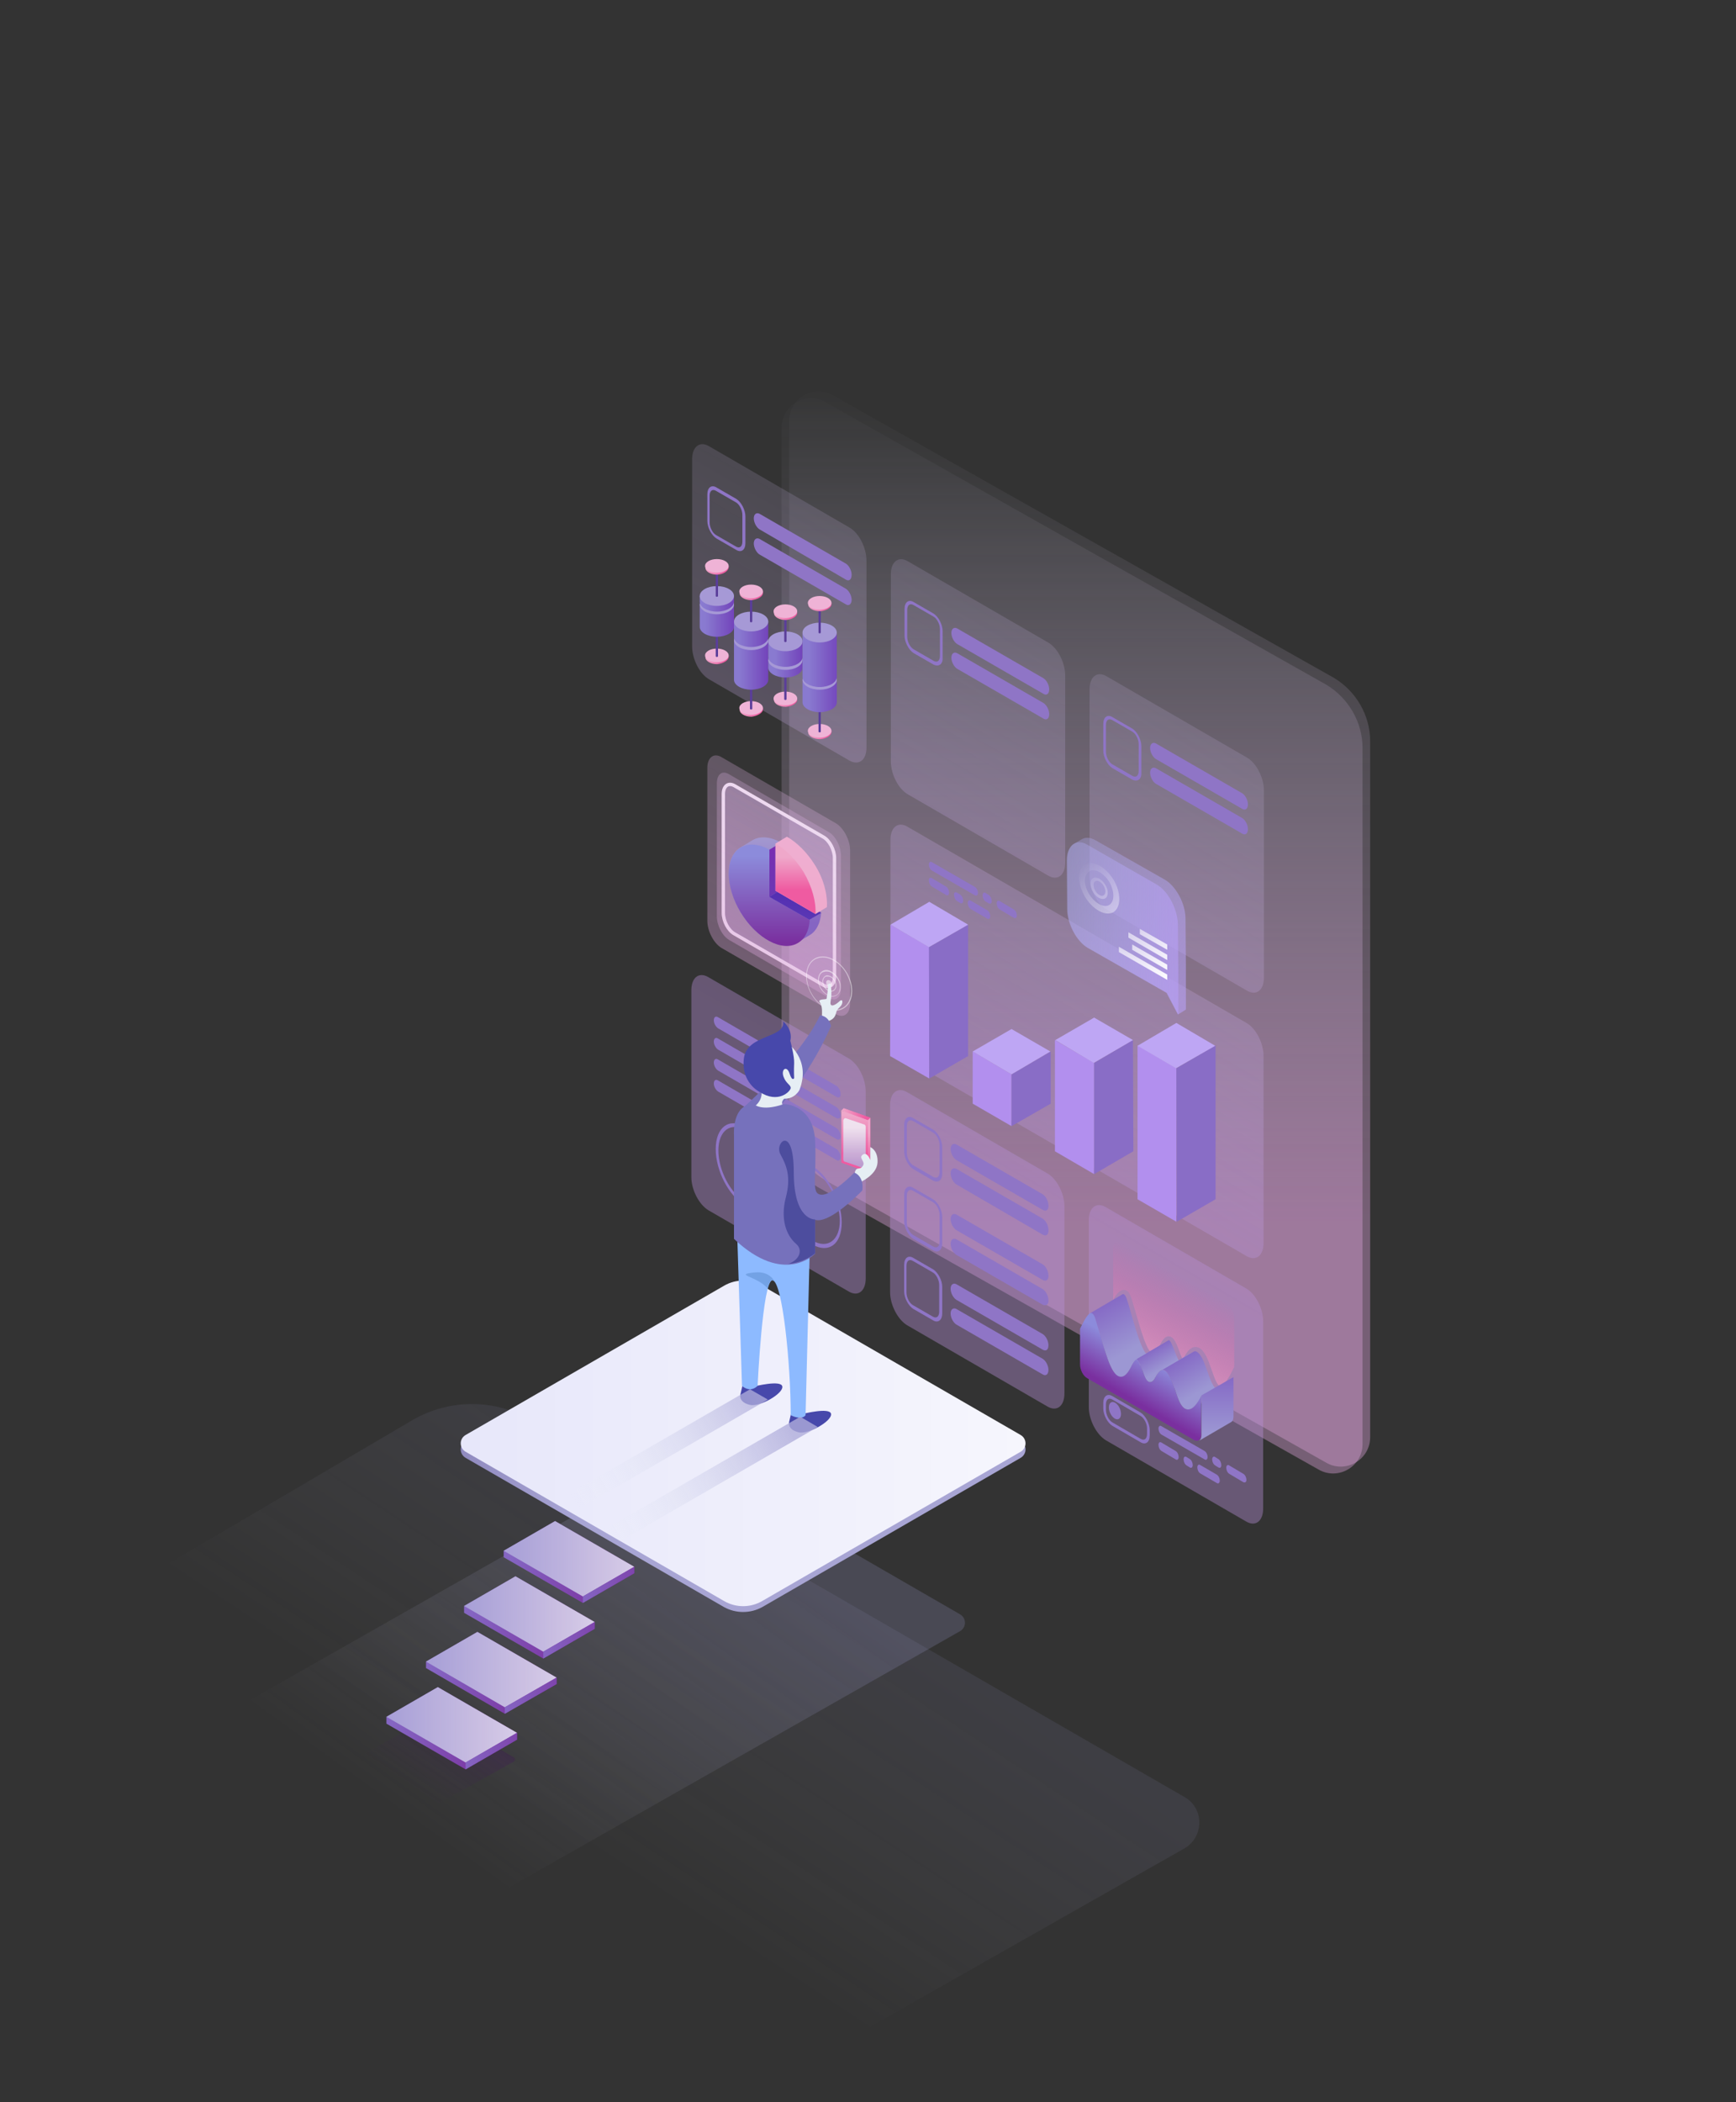 <?xml version="1.0" encoding="utf-8"?>
<!-- Generator: Adobe Illustrator 22.1.0, SVG Export Plug-In . SVG Version: 6.00 Build 0)  -->
<svg version="1.1" id="Layer_1" xmlns="http://www.w3.org/2000/svg" xmlns:xlink="http://www.w3.org/1999/xlink" x="0px" y="0px"
	 viewBox="0 0 456 552" style="enable-background:new 0 0 456 552;" xml:space="preserve">
<rect x="0" y="0" width="456" height="552" fill="#333333" stroke="none"/>
<style type="text/css">
	.st0{fill:url(#SVGID_1_);}
	.st1{fill:url(#SVGID_2_);}
	.st2{fill:url(#SVGID_3_);}
	.st3{fill:url(#SVGID_4_);}
	.st4{fill:url(#SVGID_5_);}
	.st5{fill:url(#SVGID_6_);}
	.st6{fill:url(#SVGID_7_);}
	.st7{opacity:0.8;fill:url(#SVGID_8_);}
	.st8{fill:url(#SVGID_9_);}
	.st9{fill:url(#SVGID_10_);}
	.st10{opacity:0.8;fill:url(#SVGID_11_);}
	.st11{fill:url(#SVGID_12_);}
	.st12{fill:url(#SVGID_13_);}
	.st13{opacity:0.8;fill:url(#SVGID_14_);}
	.st14{fill:url(#SVGID_15_);}
	.st15{fill:url(#SVGID_16_);}
	.st16{opacity:0.8;fill:url(#SVGID_17_);}
	.st17{fill:url(#SVGID_18_);}
	.st18{opacity:0.8;fill:url(#SVGID_19_);}
	.st19{opacity:0.8;fill:url(#SVGID_20_);}
	.st20{fill:url(#SVGID_21_);stroke:url(#SVGID_22_);stroke-miterlimit:10;}
	.st21{fill:#FFFFFF;}
	.st22{fill:url(#SVGID_23_);}
	.st23{fill:url(#SVGID_24_);}
	.st24{fill:url(#SVGID_25_);}
	.st25{fill:url(#SVGID_26_);}
	.st26{fill:url(#SVGID_27_);}
	.st27{fill:url(#SVGID_28_);}
	.st28{opacity:0.8;fill:url(#SVGID_29_);}
	.st29{fill:url(#SVGID_30_);}
	.st30{fill:url(#SVGID_31_);}
	.st31{opacity:0.8;fill:url(#SVGID_32_);}
	.st32{fill:url(#SVGID_33_);}
	.st33{fill:url(#SVGID_34_);}
	.st34{opacity:0.8;fill:url(#SVGID_35_);}
	.st35{fill:url(#SVGID_36_);}
	.st36{fill:url(#SVGID_37_);}
	.st37{opacity:0.8;fill:url(#SVGID_38_);}
	.st38{fill:url(#SVGID_39_);}
	.st39{fill:url(#SVGID_40_);}
	.st40{fill:url(#SVGID_41_);}
	.st41{fill:url(#SVGID_42_);}
	.st42{fill:url(#SVGID_43_);}
	.st43{fill:url(#SVGID_44_);}
	.st44{fill:url(#SVGID_45_);}
	.st45{fill:url(#SVGID_46_);}
	.st46{fill:url(#SVGID_47_);}
	.st47{fill:url(#SVGID_48_);}
	.st48{fill:#B28FEE;}
	.st49{fill:#896DC6;}
	.st50{fill:#8F75C6;}
	.st51{fill:#BEA6F4;}
	.st52{fill:url(#SVGID_49_);}
	.st53{fill:url(#SVGID_50_);}
	.st54{fill:#5A3D9A;}
	.st55{fill:url(#SVGID_51_);}
	.st56{fill:url(#SVGID_52_);}
	.st57{fill:url(#SVGID_53_);}
	.st58{fill:url(#SVGID_54_);}
	.st59{fill:url(#SVGID_55_);}
	.st60{fill:url(#SVGID_56_);}
	.st61{fill:url(#SVGID_57_);}
	.st62{fill:url(#SVGID_58_);}
	.st63{fill:url(#SVGID_59_);}
	.st64{fill:url(#SVGID_60_);}
	.st65{fill:url(#SVGID_61_);}
	.st66{fill:url(#SVGID_62_);}
	.st67{fill:url(#SVGID_63_);}
	.st68{fill:url(#SVGID_64_);}
	.st69{fill:url(#SVGID_65_);}
	.st70{fill:url(#SVGID_66_);}
	.st71{fill:url(#SVGID_67_);}
	.st72{fill:url(#SVGID_68_);}
	.st73{fill:url(#SVGID_69_);}
	.st74{fill:url(#SVGID_70_);}
	.st75{fill:url(#SVGID_71_);}
	.st76{fill:url(#SVGID_72_);}
	.st77{fill:url(#SVGID_73_);}
	.st78{fill:url(#SVGID_74_);}
	.st79{fill:url(#SVGID_75_);}
	.st80{fill:url(#SVGID_76_);}
	.st81{fill:url(#SVGID_77_);}
	.st82{fill:url(#SVGID_78_);}
	.st83{fill:url(#SVGID_79_);}
	.st84{fill:url(#SVGID_80_);}
	.st85{fill:url(#SVGID_81_);}
	.st86{fill:url(#SVGID_82_);}
	.st87{fill:url(#SVGID_83_);}
	.st88{fill:url(#SVGID_84_);}
	.st89{fill:url(#SVGID_85_);}
	.st90{fill:url(#SVGID_86_);}
	.st91{fill:url(#SVGID_87_);}
	.st92{fill:url(#SVGID_88_);}
	.st93{fill:url(#SVGID_89_);}
	.st94{fill:url(#SVGID_90_);}
	.st95{fill:url(#SVGID_91_);}
	.st96{fill:url(#SVGID_92_);}
	.st97{fill:url(#SVGID_93_);}
	.st98{fill:url(#SVGID_94_);}
	.st99{fill:url(#SVGID_95_);stroke:#FFFFFF;stroke-width:0.886;stroke-miterlimit:10;}
	.st100{fill:url(#SVGID_96_);}
	.st101{fill:url(#SVGID_97_);}
	.st102{fill:url(#SVGID_98_);}
	.st103{fill:url(#SVGID_99_);}
	.st104{fill:url(#SVGID_100_);}
	.st105{fill:url(#SVGID_101_);}
	.st106{fill:url(#SVGID_102_);}
	.st107{fill:url(#SVGID_103_);}
	.st108{opacity:0.5;}
	.st109{fill:url(#SVGID_104_);}
	.st110{fill:url(#SVGID_105_);}
	.st111{opacity:0.8;fill:url(#SVGID_106_);}
	.st112{fill:url(#SVGID_107_);}
	.st113{fill:url(#SVGID_108_);}
	.st114{fill:#E6EEF4;}
	.st115{fill:#7671BC;}
	.st116{fill:#4748AB;}
	.st117{fill:#8DBAFF;}
	.st118{fill:#73A2E5;}
	.st119{fill:#4D4D9E;}
	.st120{opacity:0.8;fill:url(#SVGID_109_);}
	.st121{opacity:0.8;fill:url(#SVGID_110_);}
	.st122{fill:url(#SVGID_111_);}
	.st123{fill:url(#SVGID_112_);}
	.st124{fill:url(#SVGID_113_);}
	.st125{fill:url(#SVGID_114_);}
	.st126{fill:url(#SVGID_115_);}
	.st127{opacity:0.8;fill:url(#SVGID_116_);}
	.st128{fill:url(#SVGID_117_);}
	.st129{fill:url(#SVGID_118_);}
	.st130{opacity:0.8;fill:url(#SVGID_119_);}
	.st131{fill:url(#SVGID_120_);}
	.st132{fill:url(#SVGID_121_);}
	.st133{opacity:0.8;fill:url(#SVGID_122_);}
	.st134{fill:url(#SVGID_123_);}
	.st135{fill:url(#SVGID_124_);}
	.st136{opacity:0.8;fill:url(#SVGID_125_);}
	.st137{fill:url(#SVGID_126_);}
	.st138{fill:url(#SVGID_127_);}
	.st139{fill:url(#SVGID_128_);}
	.st140{opacity:0.8;fill:url(#SVGID_129_);}
	.st141{opacity:0.8;fill:url(#SVGID_130_);}
	.st142{opacity:0.7;fill:url(#SVGID_131_);}
	.st143{fill:url(#SVGID_132_);}
	.st144{fill:url(#SVGID_133_);}
	.st145{opacity:0.8;fill:url(#SVGID_134_);}
	.st146{opacity:0.8;}
	.st147{fill:url(#SVGID_135_);}
	.st148{opacity:0.8;fill:url(#SVGID_136_);}
	.st149{opacity:0.8;fill:url(#SVGID_137_);}
	.st150{fill:url(#SVGID_138_);}
	.st151{fill:url(#SVGID_139_);}
	.st152{fill:url(#SVGID_140_);}
	.st153{fill:url(#SVGID_141_);}
	.st154{fill:url(#SVGID_142_);}
	.st155{fill:url(#SVGID_143_);}
	.st156{fill:url(#SVGID_144_);}
	.st157{fill:url(#SVGID_145_);}
	.st158{fill:url(#SVGID_146_);}
	.st159{fill:url(#SVGID_147_);}
	.st160{fill:url(#SVGID_148_);}
	.st161{opacity:0.49;fill:url(#SVGID_149_);}
	.st162{opacity:0.7;fill:url(#SVGID_150_);}
	.st163{opacity:0.5;fill:url(#SVGID_151_);}
	.st164{fill:#6500D8;}
	.st165{fill:url(#SVGID_152_);}
	.st166{fill:url(#SVGID_153_);}
	.st167{fill:url(#SVGID_154_);}
	.st168{fill:url(#SVGID_155_);}
	.st169{fill:url(#SVGID_156_);}
	.st170{fill:url(#SVGID_157_);}
	.st171{fill:url(#SVGID_158_);}
	.st172{fill:url(#SVGID_159_);}
	.st173{fill:url(#SVGID_160_);}
	.st174{fill:url(#SVGID_161_);}
	.st175{fill:url(#SVGID_162_);}
	.st176{opacity:0.76;fill:url(#SVGID_163_);}
	.st177{opacity:0.76;fill:url(#SVGID_164_);}
	.st178{fill:url(#SVGID_165_);}
	.st179{fill:url(#SVGID_166_);}
	.st180{fill:url(#SVGID_167_);}
	.st181{fill:url(#SVGID_168_);}
	.st182{fill:url(#SVGID_169_);}
	.st183{fill:url(#SVGID_170_);}
	.st184{opacity:0.76;fill:url(#SVGID_171_);}
	.st185{opacity:0.76;fill:url(#SVGID_172_);}
	.st186{fill:#F9FFF8;}
	.st187{fill:#EBEFEA;}
	.st188{fill:#000017;}
	.st189{fill:url(#SVGID_173_);}
	.st190{fill:url(#SVGID_174_);}
	.st191{fill:url(#SVGID_175_);}
	.st192{fill:url(#SVGID_176_);}
	.st193{fill:url(#SVGID_177_);}
	.st194{fill:url(#SVGID_178_);}
	.st195{fill:url(#SVGID_179_);}
	.st196{fill:url(#SVGID_180_);}
	.st197{fill:url(#SVGID_181_);}
	.st198{fill:url(#SVGID_182_);}
	.st199{fill:url(#SVGID_183_);}
	.st200{fill:url(#SVGID_184_);}
	.st201{fill:url(#SVGID_185_);}
	.st202{fill:url(#SVGID_186_);}
	.st203{fill:#FF31A9;}
	.st204{fill:#FF98A9;}
	.st205{fill:url(#SVGID_187_);}
	.st206{fill:url(#SVGID_188_);}
	.st207{fill:url(#SVGID_189_);}
	.st208{fill:url(#SVGID_190_);}
	.st209{fill:url(#SVGID_191_);}
	.st210{fill:url(#SVGID_192_);}
	.st211{fill:url(#SVGID_193_);}
	.st212{fill:url(#SVGID_194_);}
	.st213{fill:url(#SVGID_195_);}
	.st214{fill:url(#SVGID_196_);}
	.st215{fill:url(#SVGID_197_);}
	.st216{fill:url(#SVGID_198_);}
	.st217{fill:url(#SVGID_199_);}
	.st218{fill:url(#SVGID_200_);}
	.st219{fill:url(#SVGID_201_);}
	.st220{fill:url(#SVGID_202_);}
	.st221{fill:none;stroke:#E964A3;stroke-width:1.008;stroke-linecap:round;stroke-linejoin:round;stroke-miterlimit:10;}
	.st222{fill:none;stroke:#009BFF;stroke-width:1.008;stroke-linecap:round;stroke-linejoin:round;stroke-miterlimit:10;}
	.st223{fill:url(#SVGID_203_);}
	.st224{fill:url(#SVGID_204_);}
	.st225{fill:url(#SVGID_205_);}
	.st226{fill:url(#SVGID_206_);}
	.st227{fill:url(#SVGID_207_);}
	.st228{fill:url(#SVGID_208_);}
	.st229{fill:url(#SVGID_209_);}
	.st230{fill:url(#SVGID_210_);}
	.st231{fill:url(#SVGID_211_);}
	.st232{fill:url(#SVGID_212_);}
	.st233{fill:url(#SVGID_213_);}
	.st234{fill:url(#SVGID_214_);}
	.st235{fill:url(#SVGID_215_);}
	.st236{fill:url(#SVGID_216_);}
	.st237{fill:url(#SVGID_217_);}
	.st238{fill:url(#SVGID_218_);}
	.st239{fill:url(#SVGID_219_);}
	.st240{fill:url(#SVGID_220_);}
	.st241{fill:url(#SVGID_221_);}
	.st242{fill:url(#SVGID_222_);}
	.st243{fill:url(#SVGID_223_);}
	.st244{fill:url(#SVGID_224_);}
	.st245{fill:url(#SVGID_225_);}
	.st246{fill:url(#SVGID_226_);}
	.st247{fill:url(#SVGID_227_);}
	.st248{fill:url(#SVGID_228_);}
	.st249{fill:url(#SVGID_229_);}
	.st250{fill:none;stroke:#E964A3;stroke-width:1.606;stroke-linecap:round;stroke-linejoin:round;stroke-miterlimit:10;}
	.st251{fill:none;stroke:#36DCEA;stroke-width:1.606;stroke-linecap:round;stroke-linejoin:round;stroke-miterlimit:10;}
	.st252{fill:url(#SVGID_230_);}
	.st253{fill:url(#SVGID_231_);}
	.st254{fill:url(#SVGID_232_);}
	.st255{fill:url(#SVGID_233_);}
	.st256{fill:url(#SVGID_234_);}
	.st257{fill:url(#SVGID_235_);}
	.st258{fill:url(#SVGID_236_);}
	.st259{fill:url(#SVGID_237_);}
	.st260{fill:url(#SVGID_238_);}
	.st261{fill:url(#SVGID_239_);}
	.st262{fill:url(#SVGID_240_);}
	.st263{fill:url(#SVGID_241_);}
	.st264{fill:url(#SVGID_242_);}
	.st265{fill:url(#SVGID_243_);}
	.st266{fill:url(#SVGID_244_);}
	.st267{fill:url(#SVGID_245_);}
	.st268{fill:url(#SVGID_246_);}
	.st269{fill:url(#SVGID_247_);}
	.st270{fill:url(#SVGID_248_);}
	.st271{fill:url(#SVGID_249_);}
	.st272{fill:url(#SVGID_250_);}
	.st273{fill:url(#SVGID_251_);}
	.st274{fill:url(#SVGID_252_);}
	.st275{fill:url(#SVGID_253_);}
	.st276{fill:url(#SVGID_254_);}
	.st277{fill:url(#SVGID_255_);}
	.st278{fill:url(#SVGID_256_);}
	.st279{fill:url(#SVGID_257_);}
	.st280{fill:url(#SVGID_258_);}
	.st281{fill:url(#SVGID_259_);}
	.st282{fill:url(#SVGID_260_);}
	.st283{fill:url(#SVGID_261_);}
	.st284{fill:url(#SVGID_262_);}
	.st285{fill:url(#SVGID_263_);}
	.st286{fill:url(#SVGID_264_);}
	.st287{fill:url(#SVGID_265_);}
	.st288{fill:url(#SVGID_266_);}
	.st289{fill:url(#SVGID_267_);}
	.st290{fill:url(#SVGID_268_);}
	.st291{fill:url(#SVGID_269_);}
	.st292{fill:url(#SVGID_270_);}
	.st293{fill:url(#SVGID_271_);}
	.st294{fill:url(#SVGID_272_);}
	.st295{fill:url(#SVGID_273_);}
	.st296{fill:url(#SVGID_274_);}
	.st297{fill:url(#SVGID_275_);}
	.st298{fill:url(#SVGID_276_);}
	.st299{fill:url(#SVGID_277_);}
	.st300{fill:url(#SVGID_278_);}
	.st301{fill:url(#SVGID_279_);}
	.st302{fill:none;stroke:#009BFF;stroke-width:1.606;stroke-linecap:round;stroke-linejoin:round;stroke-miterlimit:10;}
	.st303{fill:url(#SVGID_280_);}
	.st304{fill:url(#SVGID_281_);}
	.st305{fill:url(#SVGID_282_);}
	.st306{fill:url(#SVGID_283_);}
	.st307{fill:url(#SVGID_284_);}
	.st308{fill:url(#SVGID_285_);}
	.st309{fill:url(#SVGID_286_);}
	.st310{fill:url(#SVGID_287_);}
	.st311{fill:url(#SVGID_288_);}
	.st312{fill:url(#SVGID_289_);}
	.st313{fill:url(#SVGID_290_);}
	.st314{fill:url(#SVGID_291_);}
	.st315{fill:url(#SVGID_292_);}
	.st316{fill:url(#SVGID_293_);}
	.st317{fill:url(#SVGID_294_);}
	.st318{fill:url(#SVGID_295_);}
	.st319{fill:url(#SVGID_296_);}
	.st320{fill:url(#SVGID_297_);}
	.st321{fill:url(#SVGID_298_);}
	.st322{fill:url(#SVGID_299_);}
	.st323{fill:url(#SVGID_300_);}
	.st324{fill:url(#SVGID_301_);}
	.st325{fill:url(#SVGID_302_);}
	.st326{fill:url(#SVGID_303_);}
	.st327{fill:url(#SVGID_304_);}
	.st328{fill:url(#SVGID_305_);}
	.st329{fill:url(#SVGID_306_);}
	.st330{fill:url(#SVGID_307_);}
	.st331{fill:url(#SVGID_308_);}
	.st332{fill:url(#SVGID_309_);}
	.st333{fill:url(#SVGID_310_);}
	.st334{fill:#36D8B9;}
	.st335{fill:url(#SVGID_311_);}
	.st336{fill:url(#SVGID_312_);}
	.st337{fill:url(#SVGID_313_);}
	.st338{fill:url(#SVGID_314_);}
	.st339{fill:url(#SVGID_315_);}
	.st340{fill:url(#SVGID_316_);}
	.st341{fill:url(#SVGID_317_);}
	.st342{fill:url(#SVGID_318_);}
	.st343{fill:url(#SVGID_319_);}
	.st344{fill:url(#SVGID_320_);}
	.st345{fill:url(#SVGID_321_);}
	.st346{fill:url(#SVGID_322_);}
	.st347{fill:url(#SVGID_323_);}
	.st348{fill:url(#SVGID_324_);}
	.st349{fill:url(#SVGID_325_);}
	.st350{fill:url(#SVGID_326_);}
	.st351{fill:url(#SVGID_327_);}
	.st352{fill:url(#SVGID_328_);}
	.st353{fill:url(#SVGID_329_);}
	.st354{fill:url(#SVGID_330_);}
	.st355{fill:url(#SVGID_331_);}
	.st356{fill:url(#SVGID_332_);}
	.st357{fill:url(#SVGID_333_);}
	.st358{fill:url(#SVGID_334_);}
	.st359{fill:url(#SVGID_335_);}
	.st360{fill:url(#SVGID_336_);}
	.st361{fill:url(#SVGID_337_);}
	.st362{fill:url(#SVGID_338_);}
	.st363{fill:url(#SVGID_339_);}
	.st364{fill:url(#SVGID_340_);}
	.st365{fill:url(#SVGID_341_);}
	.st366{fill:url(#SVGID_342_);}
	.st367{fill:url(#SVGID_343_);}
	.st368{fill:url(#SVGID_344_);}
	.st369{fill:url(#SVGID_345_);}
	.st370{fill:url(#SVGID_346_);}
	.st371{fill:url(#SVGID_347_);}
	.st372{fill:url(#SVGID_348_);}
	.st373{fill:url(#SVGID_349_);}
	.st374{fill:url(#SVGID_350_);}
	.st375{fill:url(#SVGID_351_);}
	.st376{fill:url(#SVGID_352_);}
	.st377{opacity:0.8;fill:url(#SVGID_353_);}
	.st378{fill:url(#SVGID_354_);}
	.st379{opacity:0.4;}
	.st380{fill:url(#SVGID_355_);}
	.st381{opacity:0.8;fill:url(#SVGID_356_);}
	.st382{opacity:0.8;fill:url(#SVGID_357_);}
	.st383{opacity:0.8;fill:url(#SVGID_358_);}
	.st384{opacity:0.8;fill:url(#SVGID_359_);}
	.st385{fill:url(#SVGID_360_);}
	.st386{fill:url(#SVGID_361_);}
	.st387{fill:url(#SVGID_362_);}
	.st388{fill:url(#SVGID_363_);}
	.st389{fill:#FF2EA3;}
	.st390{fill:url(#SVGID_364_);}
	.st391{fill:url(#SVGID_365_);}
	.st392{opacity:0.71;fill:#FFFFFF;}
	.st393{opacity:0.41;fill:#FFFFFF;}
	.st394{fill:url(#SVGID_366_);}
	.st395{fill:url(#SVGID_367_);}
	.st396{fill:url(#SVGID_368_);}
	.st397{fill:url(#SVGID_369_);}
	.st398{opacity:0.8;fill:url(#SVGID_370_);}
	.st399{opacity:0.8;fill:url(#SVGID_371_);}
	.st400{opacity:0.8;fill:url(#SVGID_372_);}
	.st401{opacity:0.8;fill:url(#SVGID_373_);}
	.st402{fill:url(#SVGID_374_);}
	.st403{fill:url(#SVGID_375_);}
	.st404{opacity:0.8;fill:url(#SVGID_376_);}
	.st405{fill:url(#SVGID_377_);}
	.st406{fill:url(#SVGID_378_);}
	.st407{fill:#C548AB;}
	.st408{fill:url(#SVGID_379_);}
	.st409{fill:url(#SVGID_380_);}
	.st410{fill:url(#SVGID_381_);}
	.st411{fill:url(#SVGID_382_);}
	.st412{fill:url(#SVGID_383_);}
	.st413{fill:url(#SVGID_384_);}
	.st414{fill:url(#SVGID_385_);}
	.st415{fill:url(#SVGID_386_);}
	.st416{fill:url(#SVGID_387_);}
	.st417{fill:url(#SVGID_388_);}
	.st418{fill:url(#SVGID_389_);}
	.st419{fill:url(#SVGID_390_);}
	.st420{fill:url(#SVGID_391_);}
	.st421{fill:url(#SVGID_392_);}
	.st422{fill:url(#SVGID_393_);}
	.st423{fill:url(#SVGID_394_);}
	.st424{fill:url(#SVGID_395_);}
	.st425{fill:url(#SVGID_396_);}
	.st426{fill:url(#SVGID_397_);}
	.st427{fill:url(#SVGID_398_);}
	.st428{fill:url(#SVGID_399_);}
	.st429{fill:url(#SVGID_400_);}
	.st430{fill:url(#SVGID_401_);}
	.st431{fill:none;stroke:#E964A3;stroke-width:1.257;stroke-linecap:round;stroke-linejoin:round;stroke-miterlimit:10;}
	.st432{fill:none;stroke:#009BFF;stroke-width:1.257;stroke-linecap:round;stroke-linejoin:round;stroke-miterlimit:10;}
	.st433{fill:url(#SVGID_402_);}
	.st434{fill:url(#SVGID_403_);}
	.st435{fill:url(#SVGID_404_);}
	.st436{fill:url(#SVGID_405_);}
	.st437{fill:url(#SVGID_406_);}
	.st438{fill:url(#SVGID_407_);}
	.st439{fill:url(#SVGID_408_);}
	.st440{fill:url(#SVGID_409_);}
	.st441{fill:url(#SVGID_410_);}
	.st442{fill:url(#SVGID_411_);}
	.st443{fill:url(#SVGID_412_);}
	.st444{fill:url(#SVGID_413_);}
	.st445{fill:url(#SVGID_414_);}
	.st446{fill:url(#SVGID_415_);}
	.st447{fill:url(#SVGID_416_);}
	.st448{fill:url(#SVGID_417_);}
	.st449{fill:url(#SVGID_418_);}
	.st450{fill:#AEABF6;}
	.st451{fill:#D1DBF6;}
	.st452{fill:url(#SVGID_419_);}
	.st453{fill:url(#SVGID_420_);}
	.st454{fill:url(#SVGID_421_);}
	.st455{fill:url(#SVGID_422_);}
	.st456{fill:url(#SVGID_423_);}
	.st457{fill:url(#SVGID_424_);}
	.st458{fill:url(#SVGID_425_);}
	.st459{fill:url(#SVGID_426_);}
	.st460{fill:url(#SVGID_427_);}
	.st461{fill:url(#SVGID_428_);}
	.st462{fill:url(#SVGID_429_);}
	.st463{fill:#7A2F9F;}
	.st464{fill:url(#SVGID_430_);}
	.st465{fill:url(#SVGID_431_);}
	.st466{fill:url(#SVGID_432_);}
	.st467{fill:url(#SVGID_433_);}
	.st468{fill:url(#SVGID_434_);}
	.st469{fill:url(#SVGID_435_);}
	.st470{fill:url(#SVGID_436_);}
	.st471{fill:url(#SVGID_437_);}
	.st472{fill:url(#SVGID_438_);}
	.st473{fill:url(#SVGID_439_);}
	.st474{fill:url(#SVGID_440_);}
	.st475{fill:url(#SVGID_441_);}
	.st476{fill:url(#SVGID_442_);}
	.st477{fill:url(#SVGID_443_);}
	.st478{fill:url(#SVGID_444_);}
	.st479{fill:url(#SVGID_445_);}
	.st480{fill:url(#SVGID_446_);}
	.st481{fill:url(#SVGID_447_);}
	.st482{fill:url(#SVGID_448_);}
	.st483{fill:url(#SVGID_449_);}
	.st484{fill:url(#SVGID_450_);}
	.st485{fill:url(#SVGID_451_);}
	.st486{fill:url(#SVGID_452_);}
	.st487{fill:url(#SVGID_453_);}
	.st488{fill:url(#SVGID_454_);}
	.st489{fill:url(#SVGID_455_);}
	.st490{fill:url(#SVGID_456_);}
	.st491{fill:url(#SVGID_457_);}
	.st492{fill:url(#SVGID_458_);}
	.st493{fill:url(#SVGID_459_);}
	.st494{fill:url(#SVGID_460_);}
	.st495{fill:url(#SVGID_461_);}
	.st496{fill:#E4E3F8;}
	.st497{fill:#D5C1EA;}
	.st498{fill:#8848AB;}
	.st499{fill:url(#SVGID_462_);}
	.st500{fill:url(#SVGID_463_);}
	.st501{fill:url(#SVGID_464_);}
	.st502{fill:url(#SVGID_465_);}
	.st503{fill:url(#SVGID_466_);}
	.st504{fill:url(#SVGID_467_);}
	.st505{fill:url(#SVGID_468_);}
	.st506{fill:url(#SVGID_469_);}
	.st507{fill:url(#SVGID_470_);}
	.st508{fill:url(#SVGID_471_);}
	.st509{fill:url(#SVGID_472_);}
	.st510{fill:url(#SVGID_473_);}
	.st511{fill:none;stroke:#E964A3;stroke-width:1.218;stroke-linecap:round;stroke-linejoin:round;stroke-miterlimit:10;}
	.st512{fill:none;stroke:#009BFF;stroke-width:1.218;stroke-linecap:round;stroke-linejoin:round;stroke-miterlimit:10;}
	.st513{fill:url(#SVGID_474_);}
	.st514{fill:url(#SVGID_475_);}
	.st515{fill:url(#SVGID_476_);}
	.st516{fill:url(#SVGID_477_);}
	.st517{fill:url(#SVGID_478_);}
	.st518{fill:url(#SVGID_479_);}
	.st519{fill:url(#SVGID_480_);}
	.st520{fill:url(#SVGID_481_);}
	.st521{fill:url(#SVGID_482_);}
	.st522{fill:url(#SVGID_483_);}
	.st523{fill:url(#SVGID_484_);}
	.st524{fill:url(#SVGID_485_);}
	.st525{fill:url(#SVGID_486_);}
	.st526{fill:url(#SVGID_487_);}
	.st527{fill:url(#SVGID_488_);}
	.st528{fill:url(#SVGID_489_);}
	.st529{fill:url(#SVGID_490_);}
	.st530{fill:url(#SVGID_491_);}
	.st531{fill:url(#SVGID_492_);}
	.st532{fill:url(#SVGID_493_);}
	.st533{fill:url(#SVGID_494_);}
	.st534{fill:url(#SVGID_495_);}
	.st535{fill:url(#SVGID_496_);}
	.st536{fill:url(#SVGID_497_);}
	.st537{fill:url(#SVGID_498_);}
	.st538{fill:url(#SVGID_499_);}
	.st539{fill:url(#SVGID_500_);}
	.st540{fill:url(#SVGID_501_);}
	.st541{fill:url(#SVGID_502_);}
	.st542{fill:url(#SVGID_503_);}
	.st543{fill:url(#SVGID_504_);}
	.st544{fill:url(#SVGID_505_);}
	.st545{fill:url(#SVGID_506_);}
	.st546{fill:url(#SVGID_507_);}
	.st547{fill:url(#SVGID_508_);}
	.st548{fill:url(#SVGID_509_);}
	.st549{fill:url(#SVGID_510_);}
	.st550{fill:url(#SVGID_511_);}
	.st551{fill:url(#SVGID_512_);}
	.st552{fill:url(#SVGID_513_);}
	.st553{fill:url(#SVGID_514_);}
	.st554{fill:url(#SVGID_515_);}
	.st555{fill:url(#SVGID_516_);}
	.st556{fill:url(#SVGID_517_);}
	.st557{fill:url(#SVGID_518_);}
	.st558{fill:url(#SVGID_519_);}
	.st559{fill:url(#SVGID_520_);}
	.st560{fill:url(#SVGID_521_);}
	.st561{fill:url(#SVGID_522_);}
	.st562{fill:url(#SVGID_523_);}
	.st563{fill:url(#SVGID_524_);}
	.st564{fill:url(#SVGID_525_);}
	.st565{fill:url(#SVGID_526_);}
	.st566{fill:url(#SVGID_527_);}
	.st567{fill:url(#SVGID_528_);}
	.st568{fill:url(#SVGID_529_);}
	.st569{fill:url(#SVGID_530_);}
	.st570{fill:none;stroke:#E964A3;stroke-width:1.261;stroke-linecap:round;stroke-linejoin:round;stroke-miterlimit:10;}
	.st571{fill:none;stroke:#009BFF;stroke-width:1.261;stroke-linecap:round;stroke-linejoin:round;stroke-miterlimit:10;}
	.st572{fill:url(#SVGID_531_);}
	.st573{fill:url(#SVGID_532_);}
	.st574{fill:url(#SVGID_533_);}
	.st575{fill:url(#SVGID_534_);}
	.st576{fill:url(#SVGID_535_);}
	.st577{fill:url(#SVGID_536_);}
	.st578{fill:url(#SVGID_537_);}
	.st579{opacity:0.49;fill:url(#SVGID_538_);}
	.st580{fill:url(#SVGID_539_);}
	.st581{fill:url(#SVGID_540_);}
	.st582{fill:url(#SVGID_541_);}
	.st583{fill:url(#SVGID_542_);}
	.st584{fill:url(#SVGID_543_);}
	.st585{fill:url(#SVGID_544_);}
	.st586{fill:url(#SVGID_545_);}
	.st587{fill:url(#SVGID_546_);}
	.st588{fill:url(#SVGID_547_);}
	.st589{fill:url(#SVGID_548_);}
	.st590{fill:url(#SVGID_549_);}
	.st591{fill:url(#SVGID_550_);}
	.st592{fill:url(#SVGID_551_);}
	.st593{fill:url(#SVGID_552_);}
	.st594{fill:url(#SVGID_553_);}
	.st595{fill:url(#SVGID_554_);}
	.st596{fill:url(#SVGID_555_);}
	.st597{fill:url(#SVGID_556_);}
	.st598{fill:url(#SVGID_557_);}
	.st599{fill:url(#SVGID_558_);}
	.st600{fill:url(#SVGID_559_);}
	.st601{fill:url(#SVGID_560_);}
	.st602{fill:url(#SVGID_561_);}
	.st603{fill:url(#SVGID_562_);}
	.st604{fill:url(#SVGID_563_);}
	.st605{fill:url(#SVGID_564_);}
	.st606{fill:url(#SVGID_565_);}
	.st607{fill:url(#SVGID_566_);}
	.st608{fill:url(#SVGID_567_);}
	.st609{fill:url(#SVGID_568_);}
	.st610{fill:url(#SVGID_569_);}
	.st611{fill:url(#SVGID_570_);}
	.st612{fill:url(#SVGID_571_);}
	.st613{fill:url(#SVGID_572_);}
	.st614{fill:url(#SVGID_573_);}
	.st615{fill:url(#SVGID_574_);}
	.st616{fill:url(#SVGID_575_);}
	.st617{fill:url(#SVGID_576_);}
	.st618{fill:url(#SVGID_577_);}
	.st619{fill:url(#SVGID_578_);}
	.st620{fill:url(#SVGID_579_);}
	.st621{fill:#009BFF;}
	.st622{fill:url(#SVGID_580_);}
	.st623{fill:url(#SVGID_581_);}
	.st624{fill:url(#SVGID_582_);}
	.st625{fill:url(#SVGID_583_);}
	.st626{fill:url(#SVGID_584_);}
	.st627{fill:url(#SVGID_585_);}
	.st628{fill:url(#SVGID_586_);}
	.st629{fill:url(#SVGID_587_);}
	.st630{fill:#FF7CC6;}
	.st631{fill:url(#SVGID_588_);}
	.st632{fill:url(#SVGID_589_);}
	.st633{fill:url(#SVGID_590_);}
	.st634{fill:url(#SVGID_591_);}
	.st635{fill:url(#SVGID_592_);}
	.st636{fill:url(#SVGID_593_);}
	.st637{fill:url(#SVGID_594_);}
	.st638{fill:url(#SVGID_595_);}
	.st639{fill:url(#SVGID_596_);}
	.st640{fill:url(#SVGID_597_);}
	.st641{fill:url(#SVGID_598_);}
	.st642{fill:url(#SVGID_599_);}
	.st643{fill:url(#SVGID_600_);}
	.st644{fill:url(#SVGID_601_);}
	.st645{fill:url(#SVGID_602_);}
	.st646{opacity:0.8;fill:url(#SVGID_603_);}
	.st647{opacity:0.8;fill:url(#SVGID_604_);}
	.st648{fill:url(#SVGID_605_);}
	.st649{fill:url(#SVGID_606_);}
	.st650{fill:url(#SVGID_607_);}
	.st651{fill:url(#SVGID_608_);}
	.st652{fill:url(#SVGID_609_);}
	.st653{fill:url(#SVGID_610_);}
	.st654{fill:url(#SVGID_611_);}
	.st655{fill:url(#SVGID_612_);}
	.st656{fill:url(#SVGID_613_);}
	.st657{fill:url(#SVGID_614_);}
	.st658{fill:url(#SVGID_615_);}
	.st659{fill:url(#SVGID_616_);}
	.st660{fill:url(#SVGID_617_);}
	.st661{fill:url(#SVGID_618_);}
	.st662{fill:url(#SVGID_619_);}
	.st663{fill:url(#SVGID_620_);}
	.st664{fill:url(#SVGID_621_);}
	.st665{fill:url(#SVGID_622_);}
	.st666{fill:url(#SVGID_623_);}
	.st667{fill:url(#SVGID_624_);}
	.st668{fill:url(#SVGID_625_);}
	.st669{fill:url(#SVGID_626_);}
	.st670{fill:url(#SVGID_627_);}
	.st671{fill:url(#SVGID_628_);}
	.st672{fill:url(#SVGID_629_);}
	.st673{fill:url(#SVGID_630_);}
	.st674{fill:url(#SVGID_631_);}
	.st675{fill:url(#SVGID_632_);}
	.st676{opacity:0.8;fill:url(#SVGID_633_);}
	.st677{opacity:0.8;fill:url(#SVGID_634_);}
	.st678{fill:#AA9CF8;}
	.st679{fill:#DC48AB;}
	.st680{fill:url(#SVGID_635_);}
	.st681{fill:url(#SVGID_636_);}
	.st682{fill:url(#SVGID_637_);}
	.st683{fill:url(#SVGID_638_);}
	.st684{fill:url(#SVGID_639_);}
	.st685{fill:url(#SVGID_640_);}
	.st686{fill:url(#SVGID_641_);}
	.st687{fill:url(#SVGID_642_);}
	.st688{fill:url(#SVGID_643_);}
	.st689{fill:url(#SVGID_644_);}
	.st690{fill:url(#SVGID_645_);}
	.st691{fill:url(#SVGID_646_);}
	.st692{fill:url(#SVGID_647_);}
	.st693{fill:url(#SVGID_648_);}
	.st694{fill:url(#SVGID_649_);}
	.st695{fill:url(#SVGID_650_);}
	.st696{fill:url(#SVGID_651_);}
	.st697{fill:url(#SVGID_652_);}
	.st698{fill:url(#SVGID_653_);}
	.st699{fill:url(#SVGID_654_);}
	.st700{fill:url(#SVGID_655_);}
	.st701{fill:url(#SVGID_656_);}
	.st702{fill:url(#SVGID_657_);}
	.st703{fill:url(#SVGID_658_);}
	.st704{fill:url(#SVGID_659_);}
	.st705{fill:url(#SVGID_660_);}
	.st706{fill:url(#SVGID_661_);}
	.st707{fill:url(#SVGID_662_);}
	.st708{fill:url(#SVGID_663_);}
	.st709{fill:url(#SVGID_664_);}
	.st710{fill:url(#SVGID_665_);}
	.st711{fill:url(#SVGID_666_);}
	.st712{fill:url(#SVGID_667_);}
	.st713{fill:url(#SVGID_668_);}
	.st714{fill:url(#SVGID_669_);}
	.st715{fill:url(#SVGID_670_);}
	.st716{fill:url(#SVGID_671_);}
	.st717{fill:url(#SVGID_672_);}
	.st718{fill:url(#SVGID_673_);}
	.st719{fill:url(#SVGID_674_);}
	.st720{fill:url(#SVGID_675_);}
	.st721{fill:url(#SVGID_676_);}
	.st722{fill:url(#SVGID_677_);}
	.st723{fill:url(#SVGID_678_);}
	.st724{fill:url(#SVGID_679_);}
	.st725{fill:url(#SVGID_680_);}
	.st726{fill:url(#SVGID_681_);}
	.st727{fill:url(#SVGID_682_);}
	.st728{fill:url(#SVGID_683_);}
	.st729{fill:url(#SVGID_684_);}
	.st730{fill:url(#SVGID_685_);}
	.st731{fill:url(#SVGID_686_);}
	.st732{fill:url(#SVGID_687_);}
	.st733{fill:url(#SVGID_688_);}
	.st734{fill:url(#SVGID_689_);}
	.st735{fill:url(#SVGID_690_);}
	.st736{fill:url(#SVGID_691_);}
	.st737{fill:url(#SVGID_692_);}
	.st738{fill:url(#SVGID_693_);}
	.st739{fill:url(#SVGID_694_);}
	.st740{fill:url(#SVGID_695_);}
	.st741{fill:url(#SVGID_696_);}
	.st742{fill:url(#SVGID_697_);}
	.st743{fill:url(#SVGID_698_);}
	.st744{fill:url(#SVGID_699_);}
	.st745{fill:url(#SVGID_700_);}
	.st746{fill:url(#SVGID_701_);}
	.st747{fill:url(#SVGID_702_);}
	.st748{fill:url(#SVGID_703_);}
	.st749{fill:url(#SVGID_704_);}
	.st750{fill:url(#SVGID_705_);}
	.st751{fill:url(#SVGID_706_);}
	.st752{fill:url(#SVGID_707_);}
	.st753{fill:url(#SVGID_708_);}
	.st754{fill:url(#SVGID_709_);}
	.st755{fill:url(#SVGID_710_);}
	.st756{fill:url(#SVGID_711_);}
	.st757{fill:url(#SVGID_712_);}
	.st758{fill:url(#SVGID_713_);}
	.st759{fill:url(#SVGID_714_);}
	.st760{fill:url(#SVGID_715_);}
	.st761{fill:url(#SVGID_716_);}
	.st762{fill:url(#SVGID_717_);}
	.st763{fill:url(#SVGID_718_);}
	.st764{fill:url(#SVGID_719_);}
	.st765{fill:url(#SVGID_720_);}
	.st766{fill:url(#SVGID_721_);}
	.st767{fill:url(#SVGID_722_);}
	.st768{fill:url(#SVGID_723_);}
	.st769{fill:url(#SVGID_724_);}
	.st770{fill:url(#SVGID_725_);}
	.st771{fill:url(#SVGID_726_);}
	.st772{fill:none;stroke:#E964A3;stroke-linecap:round;stroke-linejoin:round;stroke-miterlimit:10;}
	.st773{fill:none;stroke:#009BFF;stroke-linecap:round;stroke-linejoin:round;stroke-miterlimit:10;}
	.st774{fill:url(#SVGID_727_);}
	.st775{fill:url(#SVGID_728_);}
	.st776{fill:url(#SVGID_729_);}
</style>
<g>
	<linearGradient id="SVGID_1_" gradientUnits="userSpaceOnUse" x1="184.192" y1="391.753" x2="116.818" y2="484.835">
		<stop  offset="0" style="stop-color:#A09FD7;stop-opacity:0.2"/>
		<stop  offset="1" style="stop-color:#DEDEF9;stop-opacity:0"/>
	</linearGradient>
	<path class="st0" d="M107,505.1l-67.9-39.2c-1.7-1-1.7-3.4,0-4.4l135.2-76.8c3.1-1.8,6.9-1.8,10,0l67.9,39.2c1.7,1,1.7,3.4,0,4.4
		l-135.2,76.8C114,506.9,110.1,506.9,107,505.1z"/>
	<linearGradient id="SVGID_2_" gradientUnits="userSpaceOnUse" x1="193.79" y1="402.478" x2="143.585" y2="478.413">
		<stop  offset="0" style="stop-color:#A09FD7;stop-opacity:0.1"/>
		<stop  offset="1" style="stop-color:#DEDEF9;stop-opacity:0"/>
	</linearGradient>
	<path class="st1" d="M311.2,471.9l-171.8-99.1c-9.6-5.5-21.3-5.5-30.9,0L-3.1,438.4l0,115.4h193.6l120.7-68.5
		C316.3,482.3,316.3,474.8,311.2,471.9z"/>
	
		<linearGradient id="SVGID_3_" gradientUnits="userSpaceOnUse" x1="-2413.208" y1="380.593" x2="-2264.926" y2="380.593" gradientTransform="matrix(-1 0 0 1 -2143.848 0)">
		<stop  offset="0.793" style="stop-color:#A8A5D4"/>
		<stop  offset="1" style="stop-color:#908ABF"/>
	</linearGradient>
	<path class="st2" d="M190.2,422l-67.9-39.2c-1.7-1-1.7-3.4,0-4.4l67.9-39.2c3.1-1.8,6.9-1.8,10,0l67.9,39.2c1.7,1,1.7,3.4,0,4.4
		L200.2,422C197.1,423.7,193.3,423.7,190.2,422z"/>
	
		<linearGradient id="SVGID_4_" gradientUnits="userSpaceOnUse" x1="-2413.208" y1="379.069" x2="-2264.926" y2="379.069" gradientTransform="matrix(-1 0 0 1 -2143.848 0)">
		<stop  offset="0" style="stop-color:#F6F6FD"/>
		<stop  offset="1" style="stop-color:#E7E7FA"/>
	</linearGradient>
	<path class="st3" d="M190.2,420.4l-67.9-39.2c-1.7-1-1.7-3.4,0-4.4l67.9-39.2c3.1-1.8,6.9-1.8,10,0l67.9,39.2c1.7,1,1.7,3.4,0,4.4
		l-67.9,39.2C197.1,422.2,193.3,422.2,190.2,420.4z"/>
	<linearGradient id="SVGID_5_" gradientUnits="userSpaceOnUse" x1="104.344" y1="467.032" x2="115.402" y2="450.289">
		<stop  offset="0" style="stop-color:#421C5C;stop-opacity:0"/>
		<stop  offset="0.414" style="stop-color:#41145E;stop-opacity:8.289146e-02"/>
		<stop  offset="0.999" style="stop-color:#400062;stop-opacity:0.2"/>
	</linearGradient>
	<path class="st4" d="M114.6,450l-42.1,23.4c-0.5,0.3-0.5,1,0,1.2L92.1,486c0.2,0.1,0.5,0.1,0.7,0l42.1-23.4c0.5-0.3,0.5-1,0-1.2
		L115.3,450C115.1,449.9,114.8,449.9,114.6,450z"/>
	<g>
		<g>
			<linearGradient id="SVGID_6_" gradientUnits="userSpaceOnUse" x1="129.272" y1="453.803" x2="102.737" y2="453.803">
				<stop  offset="0" style="stop-color:#7A2F9F"/>
				<stop  offset="1" style="stop-color:#8566C3"/>
			</linearGradient>
			<polygon class="st5" points="115,443 101.5,450.8 101.5,452.6 122.3,464.6 135.8,456.8 135.8,455 			"/>
			<linearGradient id="SVGID_7_" gradientUnits="userSpaceOnUse" x1="101.494" y1="452.933" x2="135.785" y2="452.933">
				<stop  offset="0" style="stop-color:#AFACDB"/>
				<stop  offset="1" style="stop-color:#EFF5FA"/>
			</linearGradient>
			<polygon style="opacity:0.8;fill:url(#SVGID_7_);" points="115,443 101.5,450.8 122.3,462.8 135.8,455 			"/>
			<linearGradient id="SVGID_8_" gradientUnits="userSpaceOnUse" x1="144.884" y1="459.798" x2="121.911" y2="459.798">
				<stop  offset="0" style="stop-color:#7A2F9F"/>
				<stop  offset="1" style="stop-color:#8566C3"/>
			</linearGradient>
			<polygon style="fill:url(#SVGID_8_);" points="122.3,464.6 122.3,462.8 135.8,455 135.8,456.8 			"/>
		</g>
		<g>
			<linearGradient id="SVGID_9_" gradientUnits="userSpaceOnUse" x1="139.655" y1="439.248" x2="113.121" y2="439.248">
				<stop  offset="0" style="stop-color:#7A2F9F"/>
				<stop  offset="1" style="stop-color:#8566C3"/>
			</linearGradient>
			<polygon class="st8" points="125.4,428.5 111.9,436.3 111.9,438 132.6,450 146.2,442.2 146.2,440.5 			"/>
			<linearGradient id="SVGID_10_" gradientUnits="userSpaceOnUse" x1="111.878" y1="438.378" x2="146.168" y2="438.378">
				<stop  offset="0" style="stop-color:#AFACDB"/>
				<stop  offset="1" style="stop-color:#EFF5FA"/>
			</linearGradient>
			<polygon style="opacity:0.8;fill:url(#SVGID_10_);" points="125.4,428.5 111.9,436.3 132.6,448.3 146.2,440.5 			"/>
			<linearGradient id="SVGID_11_" gradientUnits="userSpaceOnUse" x1="155.267" y1="445.243" x2="132.294" y2="445.243">
				<stop  offset="0" style="stop-color:#7A2F9F"/>
				<stop  offset="1" style="stop-color:#8566C3"/>
			</linearGradient>
			<polygon style="fill:url(#SVGID_11_);" points="132.6,450 132.6,448.3 146.2,440.5 146.2,442.2 			"/>
		</g>
		<g>
			<linearGradient id="SVGID_12_" gradientUnits="userSpaceOnUse" x1="149.701" y1="424.693" x2="123.167" y2="424.693">
				<stop  offset="0" style="stop-color:#7A2F9F"/>
				<stop  offset="1" style="stop-color:#8566C3"/>
			</linearGradient>
			<polygon class="st11" points="135.4,413.9 121.9,421.7 121.9,423.5 142.7,435.5 156.2,427.7 156.2,425.9 			"/>
			<linearGradient id="SVGID_13_" gradientUnits="userSpaceOnUse" x1="121.924" y1="423.823" x2="156.214" y2="423.823">
				<stop  offset="0" style="stop-color:#AFACDB"/>
				<stop  offset="1" style="stop-color:#EFF5FA"/>
			</linearGradient>
			<polygon style="opacity:0.8;fill:url(#SVGID_13_);" points="135.4,413.9 121.9,421.7 142.7,433.7 156.2,425.9 			"/>
			<linearGradient id="SVGID_14_" gradientUnits="userSpaceOnUse" x1="165.314" y1="430.687" x2="142.341" y2="430.687">
				<stop  offset="0" style="stop-color:#7A2F9F"/>
				<stop  offset="1" style="stop-color:#8566C3"/>
			</linearGradient>
			<polygon style="fill:url(#SVGID_14_);" points="142.7,435.5 142.7,433.7 156.2,425.9 156.2,427.7 			"/>
		</g>
		<g>
			<linearGradient id="SVGID_15_" gradientUnits="userSpaceOnUse" x1="160.085" y1="410.137" x2="133.55" y2="410.137">
				<stop  offset="0" style="stop-color:#7A2F9F"/>
				<stop  offset="1" style="stop-color:#8566C3"/>
			</linearGradient>
			<polygon class="st14" points="145.8,399.4 132.3,407.2 132.3,408.9 153.1,420.9 166.6,413.1 166.6,411.4 			"/>
			<linearGradient id="SVGID_16_" gradientUnits="userSpaceOnUse" x1="132.307" y1="409.267" x2="166.598" y2="409.267">
				<stop  offset="0" style="stop-color:#AFACDB"/>
				<stop  offset="1" style="stop-color:#EFF5FA"/>
			</linearGradient>
			<polygon style="opacity:0.8;fill:url(#SVGID_16_);" points="145.8,399.4 132.3,407.2 153.1,419.2 166.6,411.4 			"/>
			<linearGradient id="SVGID_17_" gradientUnits="userSpaceOnUse" x1="175.697" y1="416.132" x2="152.724" y2="416.132">
				<stop  offset="0" style="stop-color:#7A2F9F"/>
				<stop  offset="1" style="stop-color:#8566C3"/>
			</linearGradient>
			<polygon style="fill:url(#SVGID_17_);" points="153.1,420.9 153.1,419.2 166.6,411.4 166.6,413.1 			"/>
		</g>
	</g>
	<g>
		<linearGradient id="SVGID_18_" gradientUnits="userSpaceOnUse" x1="283.528" y1="319.463" x2="283.528" y2="96.686">
			<stop  offset="0" style="stop-color:#DA9FD7;stop-opacity:0.4"/>
			<stop  offset="1" style="stop-color:#DEDEF9;stop-opacity:0"/>
		</linearGradient>
		<path class="st17" d="M359.9,194.6v182.8c0,5.9-6.4,9.6-11.5,6.7l-131.6-74.2c-5.9-3.4-9.5-9.7-9.5-16.5V110.5
			c0-5.9,6.4-9.6,11.5-6.7l131.6,74.2C356.2,181.5,359.9,187.8,359.9,194.6z"/>
		<linearGradient id="SVGID_19_" gradientUnits="userSpaceOnUse" x1="281.522" y1="321.2" x2="281.522" y2="98.423">
			<stop  offset="0" style="stop-color:#DA9FD7;stop-opacity:0.4"/>
			<stop  offset="1" style="stop-color:#DEDEF9;stop-opacity:0"/>
		</linearGradient>
		<path style="fill:url(#SVGID_19_);" d="M357.9,196.4v182.8c0,5.9-6.4,9.6-11.5,6.7l-131.6-74.2c-5.9-3.4-9.5-9.7-9.5-16.5V112.3
			c0-5.9,6.4-9.6,11.5-6.7l131.6,74.2C354.2,183.3,357.9,189.6,357.9,196.4z"/>
		
			<linearGradient id="SVGID_20_" gradientUnits="userSpaceOnUse" x1="3862.814" y1="139.597" x2="3862.814" y2="-76.47" gradientTransform="matrix(0.866 0.501 0.499 1.444 -3157.862 -1831.403)">
			<stop  offset="0" style="stop-color:#B78ED7;stop-opacity:0.4"/>
			<stop  offset="1" style="stop-color:#DEDEF9;stop-opacity:0"/>
		</linearGradient>
		<path style="fill:url(#SVGID_20_);" d="M223.1,199.7l-36.8-21.3c-2.5-1.4-4.5-5.3-4.5-8.7l0-49.1c0-3.3,2-4.9,4.5-3.4l36.8,21.3
			c2.5,1.4,4.5,5.3,4.5,8.7l0,49.1C227.6,199.6,225.6,201.1,223.1,199.7z"/>
		
			<linearGradient id="SVGID_21_" gradientUnits="userSpaceOnUse" x1="3923.129" y1="139.597" x2="3923.129" y2="-76.47" gradientTransform="matrix(0.866 0.501 0.499 1.444 -3157.862 -1831.403)">
			<stop  offset="0" style="stop-color:#B78ED7;stop-opacity:0.4"/>
			<stop  offset="1" style="stop-color:#DEDEF9;stop-opacity:0"/>
		</linearGradient>
		<path style="fill:url(#SVGID_21_);" d="M275.3,229.9l-36.8-21.3c-2.5-1.4-4.5-5.3-4.5-8.7l0-49.1c0-3.3,2-4.9,4.5-3.4l36.8,21.3
			c2.5,1.4,4.5,5.3,4.5,8.7l0,49.1C279.8,229.8,277.8,231.4,275.3,229.9z"/>
		
			<linearGradient id="SVGID_22_" gradientUnits="userSpaceOnUse" x1="3983.444" y1="139.597" x2="3983.444" y2="-76.47" gradientTransform="matrix(0.866 0.501 0.499 1.444 -3157.862 -1831.403)">
			<stop  offset="0" style="stop-color:#B78ED7;stop-opacity:0.4"/>
			<stop  offset="1" style="stop-color:#DEDEF9;stop-opacity:0"/>
		</linearGradient>
		<path style="fill:url(#SVGID_22_);" d="M327.5,260.1l-36.8-21.3c-2.5-1.4-4.5-5.3-4.5-8.7l0-49.1c0-3.3,2-4.9,4.5-3.4l36.8,21.3
			c2.5,1.4,4.5,5.3,4.5,8.7l0,49.1C332,260,330,261.6,327.5,260.1z"/>
		
			<linearGradient id="SVGID_23_" gradientUnits="userSpaceOnUse" x1="3793.168" y1="139.597" x2="3793.168" y2="-76.47" gradientTransform="matrix(0.866 0.501 0.499 1.444 -3157.862 -1831.403)">
			<stop  offset="0" style="stop-color:#B78ED7;stop-opacity:0.4"/>
			<stop  offset="1" style="stop-color:#DEDEF9;stop-opacity:0"/>
		</linearGradient>
		<path class="st22" d="M181.6,309.1l0-49.1c0-3.3,2-4.9,4.5-3.4l36.8,21.3c2.5,1.4,4.5,5.3,4.5,8.7l0,49.1c0,3.3-2,4.9-4.5,3.4
			l-36.8-21.3C183.6,316.3,181.6,312.4,181.6,309.1z"/>
		
			<linearGradient id="SVGID_24_" gradientUnits="userSpaceOnUse" x1="3853.483" y1="139.597" x2="3853.483" y2="-76.47" gradientTransform="matrix(0.866 0.501 0.499 1.444 -3157.862 -1831.403)">
			<stop  offset="0" style="stop-color:#B78ED7;stop-opacity:0.4"/>
			<stop  offset="1" style="stop-color:#DEDEF9;stop-opacity:0"/>
		</linearGradient>
		<path class="st23" d="M233.8,339.3l0-49.1c0-3.3,2-4.9,4.5-3.4l36.8,21.3c2.5,1.4,4.5,5.3,4.5,8.7l0,49.1c0,3.3-2,4.9-4.5,3.4
			l-36.8-21.3C235.8,346.5,233.8,342.6,233.8,339.3z"/>
		
			<linearGradient id="SVGID_25_" gradientUnits="userSpaceOnUse" x1="3918.463" y1="139.597" x2="3918.463" y2="-76.47" gradientTransform="matrix(0.866 0.501 0.499 1.444 -3157.862 -1831.403)">
			<stop  offset="0" style="stop-color:#B78ED7;stop-opacity:0.4"/>
			<stop  offset="1" style="stop-color:#DEDEF9;stop-opacity:0"/>
		</linearGradient>
		<path class="st24" d="M233.9,269.6l0-49.1c0-3.3,2-4.9,4.5-3.4l89,51.5c2.5,1.4,4.5,5.3,4.5,8.7l0,49.1c0,3.3-2,4.9-4.5,3.4
			l-89-51.5C235.9,276.8,233.9,272.9,233.9,269.6z"/>
		
			<linearGradient id="SVGID_26_" gradientUnits="userSpaceOnUse" x1="3913.798" y1="139.597" x2="3913.798" y2="-76.47" gradientTransform="matrix(0.866 0.501 0.499 1.444 -3157.862 -1831.403)">
			<stop  offset="0" style="stop-color:#B78ED7;stop-opacity:0.4"/>
			<stop  offset="1" style="stop-color:#DEDEF9;stop-opacity:0"/>
		</linearGradient>
		<path class="st25" d="M286,369.5l0-49.1c0-3.3,2-4.9,4.5-3.4l36.8,21.3c2.5,1.4,4.5,5.3,4.5,8.7l0,49.1c0,3.3-2,4.9-4.5,3.4
			l-36.8-21.3C288,376.7,286,372.8,286,369.5z"/>
		<g>
			<polygon class="st48" points="244.1,283.2 233.8,277.3 233.9,242.8 244.1,248.7 			"/>
		</g>
		<g>
			<polygon class="st49" points="244.1,283.2 254.3,277.3 254.3,242.8 244,248.7 			"/>
		</g>
		<g>
			<polygon class="st48" points="265.7,295.7 255.5,289.8 255.5,276.1 265.7,282.1 			"/>
		</g>
		<g>
			<polygon class="st49" points="265.7,295.7 276,289.8 276,276.1 265.7,282.1 			"/>
		</g>
		<g>
			<polygon class="st48" points="287.4,308.3 277.1,302.3 277.1,273.1 287.4,279.1 			"/>
		</g>
		<g>
			<polygon class="st49" points="287.4,308.3 297.7,302.3 297.6,273.1 287.4,279.1 			"/>
		</g>
		<g>
			<polygon class="st48" points="309,320.8 298.8,314.9 298.8,274.5 309,280.5 			"/>
		</g>
		<g>
			<polygon class="st49" points="309.1,320.8 319.3,314.9 319.3,274.5 309,280.5 			"/>
		</g>
		<g>
			<g>
				<path class="st50" d="M219.7,288l-31.1-18c-0.6-0.4-1.1-1.3-1.1-2.1l0,0c0-0.8,0.5-1.2,1.1-0.8l31.1,18c0.6,0.4,1.1,1.3,1.1,2.1
					l0,0C220.9,288,220.4,288.4,219.7,288z"/>
			</g>
			<g>
				<path class="st50" d="M219.7,293.6l-31.1-18c-0.6-0.4-1.1-1.3-1.1-2.1l0,0c0-0.8,0.5-1.2,1.1-0.8l31.1,18
					c0.6,0.4,1.1,1.3,1.1,2.1l0,0C220.9,293.5,220.4,293.9,219.7,293.6z"/>
			</g>
			<g>
				<path class="st50" d="M219.7,299.1l-31.1-18c-0.6-0.4-1.1-1.3-1.1-2.1l0,0c0-0.8,0.5-1.2,1.1-0.8l31.1,18
					c0.6,0.4,1.1,1.3,1.1,2.1v0C220.9,299.1,220.4,299.5,219.7,299.1z"/>
			</g>
			<g>
				<path class="st50" d="M219.7,304.6l-31.1-18c-0.6-0.4-1.1-1.3-1.1-2.1l0,0c0-0.8,0.5-1.2,1.1-0.8l31.1,18
					c0.6,0.4,1.1,1.3,1.1,2.1l0,0C220.8,304.6,220.3,305,219.7,304.6z"/>
			</g>
		</g>
		<g>
			<g>
				<path class="st50" d="M195.7,316.5c-4.3-2.5-7.7-9.1-7.7-14.8c0-5.7,3.5-8.3,7.7-5.8s7.7,9.1,7.7,14.8
					C203.5,316.4,200,319,195.7,316.5z M195.8,296.8c-3.9-2.3-7.1,0.1-7.1,5.3c0,5.2,3.2,11.3,7.1,13.5s7.1-0.1,7.1-5.3
					C202.8,305.1,199.7,299.1,195.8,296.8z"/>
			</g>
		</g>
		<g>
			<g>
				<path class="st50" d="M213.4,326.8c-4.3-2.5-7.7-9.1-7.7-14.8c0-5.7,3.5-8.3,7.7-5.8s7.7,9.1,7.7,14.8S217.7,329.2,213.4,326.8z
					 M213.5,307c-3.9-2.3-7.1,0.1-7.1,5.3c0,5.2,3.2,11.3,7.1,13.5s7.1-0.1,7.1-5.3C220.5,315.3,217.3,309.3,213.5,307z"/>
			</g>
		</g>
		<g>
			<g>
				<g>
					<path class="st50" d="M245.1,310l-5.2-3c-1.3-0.8-2.4-2.9-2.4-4.6l0-7c0-1.8,1.1-2.6,2.4-1.8l5.2,3c1.3,0.8,2.4,2.9,2.4,4.6
						l0,7C247.5,309.9,246.5,310.7,245.1,310z M239.9,294.4c-1-0.6-1.7,0-1.7,1.3l0,7c0,1.3,0.8,2.8,1.7,3.3l5.2,3
						c1,0.6,1.7,0,1.7-1.3l0-7c0-1.3-0.8-2.8-1.7-3.3L239.9,294.4z"/>
				</g>
			</g>
			<g>
				<path class="st50" d="M273.9,317.7l-22.7-13.1c-0.8-0.5-1.5-1.8-1.5-2.9v0c0-1.1,0.7-1.6,1.5-1.2l22.7,13.1
					c0.8,0.5,1.5,1.8,1.5,2.9l0,0C275.5,317.7,274.8,318.2,273.9,317.7z"/>
			</g>
			<g>
				<path class="st50" d="M273.9,324.2L251.2,311c-0.8-0.5-1.5-1.8-1.5-2.9l0,0c0-1.1,0.7-1.6,1.5-1.2l22.7,13.1
					c0.8,0.5,1.5,1.8,1.5,2.9l0,0C275.5,324.2,274.8,324.7,273.9,324.2z"/>
			</g>
		</g>
		<g>
			<g>
				<g>
					<path class="st50" d="M193.4,144.4l-5.2-3c-1.3-0.8-2.4-2.9-2.4-4.6l0-7c0-1.8,1.1-2.6,2.4-1.8l5.2,3c1.3,0.8,2.4,2.9,2.4,4.6
						l0,7C195.8,144.4,194.7,145.2,193.4,144.4z M188.1,128.9c-1-0.6-1.7,0-1.7,1.3l0,7c0,1.3,0.8,2.8,1.7,3.3l5.2,3
						c1,0.6,1.7,0,1.7-1.3l0-7c0-1.3-0.8-2.8-1.7-3.3L188.1,128.9z"/>
				</g>
			</g>
			<g>
				<path class="st50" d="M222.2,152.2L199.5,139c-0.8-0.5-1.5-1.8-1.5-2.9v0c0-1.1,0.7-1.6,1.5-1.2l22.7,13.1
					c0.8,0.5,1.5,1.8,1.5,2.9l0,0C223.7,152.2,223,152.7,222.2,152.2z"/>
			</g>
			<g>
				<path class="st50" d="M222.2,158.7l-22.7-13.1c-0.8-0.5-1.5-1.8-1.5-2.9l0,0c0-1.1,0.7-1.6,1.5-1.2l22.7,13.1
					c0.8,0.5,1.5,1.8,1.5,2.9v0C223.7,158.6,223,159.2,222.2,158.7z"/>
			</g>
		</g>
		<g>
			<g>
				<g>
					<path class="st50" d="M297.4,204.7l-5.2-3c-1.3-0.8-2.4-2.9-2.4-4.6l0-7c0-1.8,1.1-2.6,2.4-1.8l5.2,3c1.3,0.8,2.4,2.9,2.4,4.6
						l0,7C299.9,204.6,298.8,205.4,297.4,204.7z M292.2,189.1c-1-0.6-1.7,0-1.7,1.3l0,7c0,1.3,0.8,2.8,1.7,3.3l5.2,3
						c1,0.6,1.7,0,1.7-1.3l0-7c0-1.3-0.8-2.8-1.7-3.3L292.2,189.1z"/>
				</g>
			</g>
			<g>
				<path class="st50" d="M326.3,212.4l-22.7-13.1c-0.8-0.5-1.5-1.8-1.5-2.9l0,0c0-1.1,0.7-1.6,1.5-1.2l22.7,13.1
					c0.8,0.5,1.5,1.8,1.5,2.9l0,0C327.8,212.4,327.1,212.9,326.3,212.4z"/>
			</g>
			<g>
				<path class="st50" d="M326.3,218.9l-22.7-13.1c-0.8-0.5-1.5-1.8-1.5-2.9v0c0-1.1,0.7-1.6,1.5-1.2l22.7,13.1
					c0.8,0.5,1.5,1.8,1.5,2.9l0,0C327.8,218.9,327.1,219.4,326.3,218.9z"/>
			</g>
		</g>
		<g>
			<g>
				<g>
					<path class="st50" d="M245.2,174.5l-5.2-3c-1.3-0.8-2.4-2.9-2.4-4.6l0-7c0-1.8,1.1-2.6,2.4-1.8l5.2,3c1.3,0.8,2.4,2.9,2.4,4.6
						l0,7C247.7,174.4,246.6,175.2,245.2,174.5z M240,158.9c-1-0.6-1.7,0-1.7,1.3l0,7c0,1.3,0.8,2.8,1.7,3.3l5.2,3
						c1,0.6,1.7,0,1.7-1.3l0-7c0-1.3-0.8-2.8-1.7-3.3L240,158.9z"/>
				</g>
			</g>
			<g>
				<path class="st50" d="M274.1,182.2l-22.7-13.1c-0.8-0.5-1.5-1.8-1.5-2.9l0,0c0-1.1,0.7-1.6,1.5-1.2l22.7,13.1
					c0.8,0.5,1.5,1.8,1.5,2.9l0,0C275.6,182.2,274.9,182.7,274.1,182.2z"/>
			</g>
			<g>
				<path class="st50" d="M274.1,188.7l-22.7-13.1c-0.8-0.5-1.5-1.8-1.5-2.9l0,0c0-1.1,0.7-1.6,1.5-1.2l22.7,13.1
					c0.8,0.5,1.5,1.8,1.5,2.9l0,0C275.6,188.7,274.9,189.2,274.1,188.7z"/>
			</g>
		</g>
		<g>
			<g>
				<g>
					<path class="st50" d="M245.1,328.3l-5.2-3c-1.3-0.8-2.4-2.9-2.4-4.6l0-7c0-1.8,1.1-2.6,2.4-1.8l5.2,3c1.3,0.8,2.4,2.9,2.4,4.6
						l0,7C247.5,328.3,246.4,329.1,245.1,328.3z M239.9,312.7c-1-0.6-1.7,0-1.7,1.3l0,7c0,1.3,0.8,2.8,1.7,3.3l5.2,3
						c1,0.6,1.7,0,1.7-1.3l0-7c0-1.3-0.8-2.8-1.7-3.3L239.9,312.7z"/>
				</g>
			</g>
			<g>
				<path class="st50" d="M273.9,336.1l-22.7-13.1c-0.8-0.5-1.5-1.8-1.5-2.9l0,0c0-1.1,0.7-1.6,1.5-1.2l22.7,13.1
					c0.8,0.5,1.5,1.8,1.5,2.9l0,0C275.5,336,274.8,336.6,273.9,336.1z"/>
			</g>
			<g>
				<path class="st50" d="M273.9,342.6l-22.7-13.1c-0.8-0.5-1.5-1.8-1.5-2.9l0,0c0-1.1,0.7-1.6,1.5-1.2l22.7,13.1
					c0.8,0.5,1.5,1.8,1.5,2.9l0,0C275.5,342.5,274.8,343,273.9,342.6z"/>
			</g>
		</g>
		<g>
			<g>
				<g>
					<path class="st50" d="M245.1,346.7l-5.2-3c-1.3-0.8-2.4-2.9-2.4-4.6l0-7c0-1.8,1.1-2.6,2.4-1.8l5.2,3c1.3,0.8,2.4,2.9,2.4,4.6
						l0,7C247.5,346.6,246.4,347.5,245.1,346.7z M239.8,331.1c-1-0.6-1.7,0-1.7,1.3l0,7c0,1.3,0.8,2.8,1.7,3.3l5.2,3
						c1,0.6,1.7,0,1.7-1.3l0-7c0-1.3-0.8-2.8-1.7-3.3L239.8,331.1z"/>
				</g>
			</g>
			<g>
				<path class="st50" d="M273.9,354.4l-22.7-13.1c-0.8-0.5-1.5-1.8-1.5-2.9l0,0c0-1.1,0.7-1.6,1.5-1.2l22.7,13.1
					c0.8,0.5,1.5,1.8,1.5,2.9v0C275.4,354.4,274.8,354.9,273.9,354.4z"/>
			</g>
			<g>
				<path class="st50" d="M273.9,360.9l-22.7-13.1c-0.8-0.5-1.5-1.8-1.5-2.9v0c0-1.1,0.7-1.6,1.5-1.2l22.7,13.1
					c0.8,0.5,1.5,1.8,1.5,2.9l0,0C275.4,360.9,274.7,361.4,273.9,360.9z"/>
			</g>
		</g>
		<g>
			<path class="st50" d="M299.6,378.7l-7.4-4.3c-1.3-0.8-2.4-2.9-2.4-4.6l0-1.4c0-1.8,1.1-2.6,2.4-1.8l7.4,4.3
				c1.3,0.8,2.4,2.9,2.4,4.6l0,1.4C302,378.7,300.9,379.5,299.6,378.7z M292.2,367.5c-1-0.6-1.7,0-1.7,1.3l0,1.4
				c0,1.3,0.8,2.8,1.7,3.3l7.4,4.3c1,0.6,1.7,0,1.7-1.3l0-1.4c0-1.3-0.8-2.8-1.7-3.3L292.2,367.5z"/>
		</g>
		<g>
			
				<ellipse transform="matrix(0.92 -0.391 0.391 0.92 -121.548 143.887)" class="st50" cx="292.9" cy="370.7" rx="1.4" ry="2.4"/>
		</g>
		<g>
			<path class="st50" d="M316.4,383.2l-11.3-6.5c-0.5-0.3-0.8-1-0.8-1.6l0,0c0-0.6,0.4-0.9,0.8-0.6l11.3,6.5c0.5,0.3,0.8,1,0.8,1.6
				v0C317.2,383.2,316.8,383.5,316.4,383.2z"/>
		</g>
		<g>
			<path class="st50" d="M320,385.3l-0.8-0.5c-0.5-0.3-0.8-1-0.8-1.6l0,0c0-0.6,0.4-0.9,0.8-0.6l0.8,0.5c0.5,0.3,0.8,1,0.8,1.6l0,0
				C320.8,385.3,320.5,385.6,320,385.3z"/>
		</g>
		<g>
			<path class="st50" d="M326.6,389.2l-3.7-2.2c-0.5-0.3-0.8-1-0.8-1.6l0,0c0-0.6,0.4-0.9,0.8-0.6l3.7,2.2c0.5,0.3,0.8,1,0.8,1.6
				l0,0C327.4,389.1,327.1,389.4,326.6,389.2z"/>
		</g>
		<g>
			<path class="st50" d="M315.3,384.7l4.3,2.5c0.5,0.3,0.8,1,0.8,1.6l0,0c0,0.6-0.4,0.9-0.8,0.6l-4.3-2.5c-0.5-0.3-0.8-1-0.8-1.6
				l0,0C314.5,384.7,314.9,384.4,315.3,384.7z"/>
		</g>
		<g>
			<path class="st50" d="M311.7,382.6l0.8,0.5c0.5,0.3,0.8,1,0.8,1.6l0,0c0,0.6-0.4,0.9-0.8,0.6l-0.8-0.5c-0.5-0.3-0.8-1-0.8-1.6
				l0,0C310.9,382.6,311.2,382.3,311.7,382.6z"/>
		</g>
		<g>
			<path class="st50" d="M305.1,378.8l3.7,2.2c0.5,0.3,0.8,1,0.8,1.6l0,0c0,0.6-0.4,0.9-0.8,0.6l-3.7-2.2c-0.5-0.3-0.8-1-0.8-1.6
				l0,0C304.3,378.8,304.6,378.5,305.1,378.8z"/>
		</g>
		<g>
			<path class="st50" d="M256.1,235.1l-11.3-6.5c-0.5-0.3-0.8-1-0.8-1.6l0,0c0-0.6,0.4-0.9,0.8-0.6l11.3,6.5c0.5,0.3,0.8,1,0.8,1.6
				l0,0C256.9,235,256.5,235.3,256.1,235.1z"/>
		</g>
		<g>
			<path class="st50" d="M259.7,237.2l-0.8-0.5c-0.5-0.3-0.8-1-0.8-1.6v0c0-0.6,0.4-0.9,0.8-0.6l0.8,0.5c0.5,0.3,0.8,1,0.8,1.6l0,0
				C260.5,237.2,260.2,237.4,259.7,237.2z"/>
		</g>
		<g>
			<path class="st50" d="M266.3,241l-3.7-2.2c-0.5-0.3-0.8-1-0.8-1.6l0,0c0-0.6,0.4-0.9,0.8-0.6l3.7,2.2c0.5,0.3,0.8,1,0.8,1.6l0,0
				C267.1,241,266.8,241.2,266.3,241z"/>
		</g>
		<g>
			<path class="st50" d="M255,236.5l4.3,2.5c0.5,0.3,0.8,1,0.8,1.6l0,0c0,0.6-0.4,0.9-0.8,0.6l-4.3-2.5c-0.5-0.3-0.8-1-0.8-1.6l0,0
				C254.2,236.5,254.6,236.2,255,236.5z"/>
		</g>
		<g>
			<path class="st50" d="M251.4,234.4l0.8,0.5c0.5,0.3,0.8,1,0.8,1.6v0c0,0.6-0.4,0.9-0.8,0.6l-0.8-0.5c-0.5-0.3-0.8-1-0.8-1.6l0,0
				C250.5,234.4,250.9,234.1,251.4,234.4z"/>
		</g>
		<g>
			<path class="st50" d="M244.8,230.6l3.7,2.2c0.5,0.3,0.8,1,0.8,1.6l0,0c0,0.6-0.4,0.9-0.8,0.6l-3.7-2.2c-0.5-0.3-0.8-1-0.8-1.6v0
				C243.9,230.6,244.3,230.3,244.8,230.6z"/>
		</g>
		<polygon class="st51" points="254.3,242.8 244,248.7 233.9,242.8 244.1,236.8 		"/>
		<polygon class="st51" points="275.9,276.1 265.7,282.1 255.5,276.1 265.7,270.2 		"/>
		<polygon class="st51" points="297.6,273.1 287.3,279.1 277.2,273.1 287.4,267.2 		"/>
		<polygon class="st51" points="319.2,274.6 308.9,280.5 298.8,274.6 309,268.6 		"/>
		<g>
			<linearGradient id="SVGID_27_" gradientUnits="userSpaceOnUse" x1="185.19" y1="172.452" x2="191.386" y2="172.452">
				<stop  offset="0" style="stop-color:#EFA8CA"/>
				<stop  offset="0.852" style="stop-color:#EF5BA1"/>
			</linearGradient>
			<path class="st26" d="M191.4,172.5C191.4,172.5,191.4,172.5,191.4,172.5C191.4,172.4,191.4,172.4,191.4,172.5v-0.3h0
				c-0.3-0.8-1.5-1.5-3-1.5c-1.5,0-2.8,0.6-3,1.5h-0.1v0.4h0c0,1,1.4,1.8,3.1,1.8C190,174.2,191.3,173.5,191.4,172.5L191.4,172.5
				L191.4,172.5z"/>
			<linearGradient id="SVGID_28_" gradientUnits="userSpaceOnUse" x1="128.565" y1="260.584" x2="217.132" y2="129.425">
				<stop  offset="0" style="stop-color:#EFA8CA"/>
				<stop  offset="0.852" style="stop-color:#EFB6D9"/>
			</linearGradient>
			<ellipse class="st27" cx="188.3" cy="172.1" rx="3.1" ry="1.8"/>
			<path class="st54" d="M188,165.1v7.2c0,0.1,0.1,0.2,0.3,0.2c0.2,0,0.3-0.1,0.3-0.2v-7.2H188z"/>
			<linearGradient id="SVGID_29_" gradientUnits="userSpaceOnUse" x1="192.711" y1="163.018" x2="183.583" y2="163.018">
				<stop  offset="0" style="stop-color:#7344BB"/>
				<stop  offset="0.818" style="stop-color:#897AD0"/>
			</linearGradient>
			<path style="fill:url(#SVGID_29_);" d="M183.8,158.7v5.9c0,1.4,2,2.6,4.5,2.6c2.5,0,4.5-1.2,4.5-2.6v-5.9H183.8z"/>
			<linearGradient id="SVGID_30_" gradientUnits="userSpaceOnUse" x1="101.486" y1="287.296" x2="230.21" y2="96.665">
				<stop  offset="0" style="stop-color:#BA9CDC"/>
				<stop  offset="1" style="stop-color:#9C97D3"/>
			</linearGradient>
			<ellipse class="st29" cx="188.3" cy="158.7" rx="4.5" ry="2.6"/>
			<linearGradient id="SVGID_31_" gradientUnits="userSpaceOnUse" x1="192.711" y1="158.541" x2="183.583" y2="158.541">
				<stop  offset="0" style="stop-color:#7344BB"/>
				<stop  offset="0.818" style="stop-color:#897AD0"/>
			</linearGradient>
			<path class="st30" d="M183.8,156.5v1.5c0,1.4,2,2.6,4.5,2.6c2.5,0,4.5-1.2,4.5-2.6v-1.5H183.8z"/>
			<linearGradient id="SVGID_32_" gradientUnits="userSpaceOnUse" x1="101.486" y1="285.049" x2="230.21" y2="94.419">
				<stop  offset="0" style="stop-color:#BA9CDC"/>
				<stop  offset="1" style="stop-color:#9C97D3"/>
			</linearGradient>
			<ellipse style="fill:url(#SVGID_32_);" cx="188.3" cy="156.5" rx="4.5" ry="2.6"/>
			<path class="st54" d="M188,149.3v7.2c0,0.1,0.1,0.2,0.3,0.2c0.2,0,0.3-0.1,0.3-0.2v-7.2H188z"/>
			<linearGradient id="SVGID_33_" gradientUnits="userSpaceOnUse" x1="185.19" y1="148.96" x2="191.386" y2="148.96">
				<stop  offset="0" style="stop-color:#EFA8CA"/>
				<stop  offset="0.852" style="stop-color:#EF5BA1"/>
			</linearGradient>
			<path class="st32" d="M191.4,149C191.4,149,191.4,149,191.4,149C191.4,149,191.4,148.9,191.4,149v-0.3h0c-0.3-0.8-1.5-1.5-3-1.5
				c-1.5,0-2.8,0.6-3,1.5h-0.1v0.4h0c0,1,1.4,1.8,3.1,1.8C190,150.8,191.3,150,191.4,149L191.4,149L191.4,149z"/>
			<linearGradient id="SVGID_34_" gradientUnits="userSpaceOnUse" x1="128.565" y1="237.092" x2="217.132" y2="105.932">
				<stop  offset="0" style="stop-color:#EFA8CA"/>
				<stop  offset="0.852" style="stop-color:#EFB6D9"/>
			</linearGradient>
			<ellipse class="st33" cx="188.3" cy="148.6" rx="3.1" ry="1.8"/>
			<linearGradient id="SVGID_35_" gradientUnits="userSpaceOnUse" x1="194.195" y1="186.232" x2="200.391" y2="186.232">
				<stop  offset="0" style="stop-color:#EFA8CA"/>
				<stop  offset="0.852" style="stop-color:#EF5BA1"/>
			</linearGradient>
			<path style="fill:url(#SVGID_35_);" d="M200.4,186.3C200.4,186.2,200.4,186.2,200.4,186.3C200.4,186.2,200.4,186.2,200.4,186.3
				v-0.3h0c-0.3-0.8-1.5-1.5-3-1.5c-1.5,0-2.8,0.6-3,1.5h-0.1v0.4h0c0,1,1.4,1.8,3.1,1.8C199,188,200.4,187.2,200.4,186.3
				L200.4,186.3L200.4,186.3z"/>
			<linearGradient id="SVGID_36_" gradientUnits="userSpaceOnUse" x1="137.571" y1="274.364" x2="226.137" y2="143.205">
				<stop  offset="0" style="stop-color:#EFA8CA"/>
				<stop  offset="0.852" style="stop-color:#EFB6D9"/>
			</linearGradient>
			<ellipse class="st35" cx="197.3" cy="185.9" rx="3.1" ry="1.8"/>
			<path class="st54" d="M197,178.9v7.2c0,0.1,0.1,0.2,0.3,0.2s0.3-0.1,0.3-0.2v-7.2H197z"/>
			<linearGradient id="SVGID_37_" gradientUnits="userSpaceOnUse" x1="201.743" y1="174.564" x2="192.406" y2="174.564">
				<stop  offset="0" style="stop-color:#7344BB"/>
				<stop  offset="0.818" style="stop-color:#897AD0"/>
			</linearGradient>
			<path class="st36" d="M192.8,168.1v10.4c0,1.4,2,2.6,4.5,2.6c2.5,0,4.5-1.2,4.5-2.6v-10.4H192.8z"/>
			<linearGradient id="SVGID_38_" gradientUnits="userSpaceOnUse" x1="110.491" y1="296.609" x2="239.215" y2="105.978">
				<stop  offset="0" style="stop-color:#BA9CDC"/>
				<stop  offset="1" style="stop-color:#9C97D3"/>
			</linearGradient>
			<ellipse style="fill:url(#SVGID_38_);" cx="197.3" cy="168.1" rx="4.5" ry="2.6"/>
			<linearGradient id="SVGID_39_" gradientUnits="userSpaceOnUse" x1="201.743" y1="166.542" x2="192.406" y2="166.542">
				<stop  offset="0" style="stop-color:#7344BB"/>
				<stop  offset="0.818" style="stop-color:#897AD0"/>
			</linearGradient>
			<path class="st38" d="M192.8,163.2v4.1c0,1.4,2,2.6,4.5,2.6c2.5,0,4.5-1.2,4.5-2.6v-4.1H192.8z"/>
			<linearGradient id="SVGID_40_" gradientUnits="userSpaceOnUse" x1="110.491" y1="291.738" x2="239.215" y2="101.108">
				<stop  offset="0" style="stop-color:#BA9CDC"/>
				<stop  offset="1" style="stop-color:#9C97D3"/>
			</linearGradient>
			<ellipse class="st39" cx="197.3" cy="163.2" rx="4.5" ry="2.6"/>
			<path class="st54" d="M197,156v7.2c0,0.1,0.1,0.2,0.3,0.2s0.3-0.1,0.3-0.2V156H197z"/>
			<linearGradient id="SVGID_41_" gradientUnits="userSpaceOnUse" x1="194.195" y1="155.648" x2="200.391" y2="155.648">
				<stop  offset="0" style="stop-color:#EFA8CA"/>
				<stop  offset="0.852" style="stop-color:#EF5BA1"/>
			</linearGradient>
			<path class="st40" d="M200.4,155.7C200.4,155.7,200.4,155.7,200.4,155.7C200.4,155.6,200.4,155.6,200.4,155.7v-0.3h0
				c-0.3-0.8-1.5-1.5-3-1.5c-1.5,0-2.8,0.6-3,1.5h-0.1v0.4h0c0,1,1.4,1.8,3.1,1.8C199,157.4,200.4,156.7,200.4,155.7L200.4,155.7
				L200.4,155.7z"/>
			<linearGradient id="SVGID_42_" gradientUnits="userSpaceOnUse" x1="137.571" y1="243.78" x2="226.137" y2="112.621">
				<stop  offset="0" style="stop-color:#EFA8CA"/>
				<stop  offset="0.852" style="stop-color:#EFB6D9"/>
			</linearGradient>
			<ellipse class="st41" cx="197.3" cy="155.3" rx="3.1" ry="1.8"/>
			<linearGradient id="SVGID_43_" gradientUnits="userSpaceOnUse" x1="203.201" y1="183.712" x2="209.396" y2="183.712">
				<stop  offset="0" style="stop-color:#EFA8CA"/>
				<stop  offset="0.852" style="stop-color:#EF5BA1"/>
			</linearGradient>
			<path class="st42" d="M209.4,183.7C209.4,183.7,209.4,183.7,209.4,183.7C209.4,183.7,209.4,183.7,209.4,183.7v-0.3h0
				c-0.3-0.8-1.5-1.5-3-1.5c-1.5,0-2.8,0.6-3,1.5h-0.1v0.4h0c0,1,1.4,1.8,3.1,1.8C208,185.5,209.4,184.7,209.4,183.7L209.4,183.7
				L209.4,183.7z"/>
			<linearGradient id="SVGID_44_" gradientUnits="userSpaceOnUse" x1="146.576" y1="271.844" x2="235.142" y2="140.685">
				<stop  offset="0" style="stop-color:#EFA8CA"/>
				<stop  offset="0.852" style="stop-color:#EFB6D9"/>
			</linearGradient>
			<ellipse class="st43" cx="206.3" cy="183.4" rx="3.1" ry="1.8"/>
			<path class="st54" d="M206,177.2v6.4c0,0.1,0.1,0.2,0.3,0.2s0.3-0.1,0.3-0.2v-6.4H206z"/>
			<linearGradient id="SVGID_45_" gradientUnits="userSpaceOnUse" x1="210.728" y1="175.589" x2="201.961" y2="175.589">
				<stop  offset="0" style="stop-color:#7344BB"/>
				<stop  offset="0.818" style="stop-color:#897AD0"/>
			</linearGradient>
			<path class="st44" d="M201.8,173.3v2c0,1.4,2,2.6,4.5,2.6c2.5,0,4.5-1.2,4.5-2.6v-2H201.8z"/>
			<linearGradient id="SVGID_46_" gradientUnits="userSpaceOnUse" x1="119.496" y1="301.823" x2="248.221" y2="111.193">
				<stop  offset="0" style="stop-color:#BA9CDC"/>
				<stop  offset="1" style="stop-color:#9C97D3"/>
			</linearGradient>
			<ellipse class="st45" cx="206.3" cy="173.3" rx="4.5" ry="2.6"/>
			<linearGradient id="SVGID_47_" gradientUnits="userSpaceOnUse" x1="210.728" y1="171.756" x2="201.961" y2="171.756">
				<stop  offset="0" style="stop-color:#7344BB"/>
				<stop  offset="0.818" style="stop-color:#897AD0"/>
			</linearGradient>
			<path class="st46" d="M201.8,168.4v4.1c0,1.4,2,2.6,4.5,2.6c2.5,0,4.5-1.2,4.5-2.6v-4.1H201.8z"/>
			<linearGradient id="SVGID_48_" gradientUnits="userSpaceOnUse" x1="119.496" y1="296.952" x2="248.221" y2="106.322">
				<stop  offset="0" style="stop-color:#BA9CDC"/>
				<stop  offset="1" style="stop-color:#9C97D3"/>
			</linearGradient>
			<ellipse class="st47" cx="206.3" cy="168.4" rx="4.5" ry="2.6"/>
			<path class="st54" d="M206,161.2v7.2c0,0.1,0.1,0.2,0.3,0.2s0.3-0.1,0.3-0.2v-7.2H206z"/>
			<linearGradient id="SVGID_49_" gradientUnits="userSpaceOnUse" x1="203.201" y1="160.862" x2="209.396" y2="160.862">
				<stop  offset="0" style="stop-color:#EFA8CA"/>
				<stop  offset="0.852" style="stop-color:#EF5BA1"/>
			</linearGradient>
			<path class="st52" d="M209.4,160.9C209.4,160.9,209.4,160.9,209.4,160.9C209.4,160.9,209.4,160.9,209.4,160.9v-0.3h0
				c-0.3-0.8-1.5-1.5-3-1.5c-1.5,0-2.8,0.6-3,1.5h-0.1v0.4h0c0,1,1.4,1.8,3.1,1.8C208,162.7,209.4,161.9,209.4,160.9L209.4,160.9
				L209.4,160.9z"/>
			<linearGradient id="SVGID_50_" gradientUnits="userSpaceOnUse" x1="146.576" y1="248.994" x2="235.142" y2="117.835">
				<stop  offset="0" style="stop-color:#EFA8CA"/>
				<stop  offset="0.852" style="stop-color:#EFB6D9"/>
			</linearGradient>
			<ellipse class="st53" cx="206.3" cy="160.5" rx="3.1" ry="1.8"/>
			<linearGradient id="SVGID_51_" gradientUnits="userSpaceOnUse" x1="212.206" y1="192.194" x2="218.401" y2="192.194">
				<stop  offset="0" style="stop-color:#EFA8CA"/>
				<stop  offset="0.852" style="stop-color:#EF5BA1"/>
			</linearGradient>
			<path class="st55" d="M218.4,192.2C218.4,192.2,218.4,192.2,218.4,192.2C218.4,192.2,218.4,192.2,218.4,192.2v-0.3h0
				c-0.3-0.8-1.5-1.5-3-1.5c-1.5,0-2.8,0.6-3,1.5h-0.1v0.4h0c0,1,1.4,1.8,3.1,1.8C217,194,218.4,193.2,218.4,192.2L218.4,192.2
				L218.4,192.2z"/>
			<linearGradient id="SVGID_52_" gradientUnits="userSpaceOnUse" x1="155.581" y1="280.326" x2="244.147" y2="149.166">
				<stop  offset="0" style="stop-color:#EFA8CA"/>
				<stop  offset="0.852" style="stop-color:#EFB6D9"/>
			</linearGradient>
			<ellipse class="st56" cx="215.3" cy="191.9" rx="3.1" ry="1.8"/>
			<path class="st54" d="M215,184.9v7.2c0,0.1,0.1,0.2,0.3,0.2s0.3-0.1,0.3-0.2v-7.2H215z"/>
			<linearGradient id="SVGID_53_" gradientUnits="userSpaceOnUse" x1="220.598" y1="182.759" x2="210.586" y2="182.759">
				<stop  offset="0" style="stop-color:#7344BB"/>
				<stop  offset="0.818" style="stop-color:#897AD0"/>
			</linearGradient>
			<path class="st57" d="M210.8,178.5v5.9c0,1.4,2,2.6,4.5,2.6c2.5,0,4.5-1.2,4.5-2.6v-5.9H210.8z"/>
			<linearGradient id="SVGID_54_" gradientUnits="userSpaceOnUse" x1="128.501" y1="307.037" x2="257.226" y2="116.407">
				<stop  offset="0" style="stop-color:#BA9CDC"/>
				<stop  offset="1" style="stop-color:#9C97D3"/>
			</linearGradient>
			<ellipse class="st58" cx="215.3" cy="178.5" rx="4.5" ry="2.6"/>
			<linearGradient id="SVGID_55_" gradientUnits="userSpaceOnUse" x1="220.598" y1="173.234" x2="210.586" y2="173.234">
				<stop  offset="0" style="stop-color:#7344BB"/>
				<stop  offset="0.818" style="stop-color:#897AD0"/>
			</linearGradient>
			<path class="st59" d="M210.8,166.3v11.5c0,1.4,2,2.6,4.5,2.6c2.5,0,4.5-1.2,4.5-2.6v-11.6L210.8,166.3z"/>
			<linearGradient id="SVGID_56_" gradientUnits="userSpaceOnUse" x1="128.501" y1="294.693" x2="257.226" y2="104.063">
				<stop  offset="0" style="stop-color:#BA9CDC"/>
				<stop  offset="1" style="stop-color:#9C97D3"/>
			</linearGradient>
			<ellipse class="st60" cx="215.3" cy="166.1" rx="4.5" ry="2.6"/>
			<path class="st54" d="M215,158.9v7.2c0,0.1,0.1,0.2,0.3,0.2s0.3-0.1,0.3-0.2v-7.2H215z"/>
			<linearGradient id="SVGID_57_" gradientUnits="userSpaceOnUse" x1="212.206" y1="158.603" x2="218.401" y2="158.603">
				<stop  offset="0" style="stop-color:#EFA8CA"/>
				<stop  offset="0.852" style="stop-color:#EF5BA1"/>
			</linearGradient>
			<path class="st61" d="M218.4,158.6C218.4,158.6,218.4,158.6,218.4,158.6C218.4,158.6,218.4,158.6,218.4,158.6v-0.3h0
				c-0.3-0.8-1.5-1.5-3-1.5c-1.5,0-2.8,0.6-3,1.5h-0.1v0.4h0c0,1,1.4,1.8,3.1,1.8C217,160.4,218.4,159.6,218.4,158.6L218.4,158.6
				L218.4,158.6z"/>
			<linearGradient id="SVGID_58_" gradientUnits="userSpaceOnUse" x1="155.581" y1="246.735" x2="244.147" y2="115.576">
				<stop  offset="0" style="stop-color:#EFA8CA"/>
				<stop  offset="0.852" style="stop-color:#EFB6D9"/>
			</linearGradient>
			<ellipse class="st62" cx="215.3" cy="158.3" rx="3.1" ry="1.8"/>
		</g>
		<g>
			<g>
				
					<linearGradient id="SVGID_59_" gradientUnits="userSpaceOnUse" x1="298.277" y1="1444.816" x2="311.99" y2="1469.638" gradientTransform="matrix(1 0 0 -1 0 1805.765)">
					<stop  offset="3.620427e-04" style="stop-color:#EFA8CA;stop-opacity:0.8"/>
					<stop  offset="1" style="stop-color:#EF5BA1;stop-opacity:0"/>
				</linearGradient>
				<path class="st63" d="M295.2,338.7L295.2,338.7c1.4,0,1.9,1.9,2.1,2.5c0.3,1.1,0.7,2.4,1.1,3.7c1.2,4.1,2.9,10.4,4.5,10.5
					c0.5,0.1,1.1-0.7,1.7-2c0.8-1.8,1.6-2.6,2.5-2.5c1.2,0.1,1.9,1.8,2.6,3.7c0.3,0.8,0.7,2,1,2.3c0.1-0.1,0.2-0.2,0.3-0.5
					c1-1.9,2-2.8,3.2-2.7c1.4,0.1,2.6,1.7,3.7,5l0.3,0.8c0.7,2,1.5,4.5,2.4,4.5h0c0.4,0,1.5-0.6,3.6-5.1v-12.8c0-1.4-0.8-3-1.9-3.6
					l-28-16.2c-1-0.6-1.9,0-1.9,1.4v13.7C293.1,340,294.1,338.7,295.2,338.7z"/>
				
					<linearGradient id="SVGID_60_" gradientUnits="userSpaceOnUse" x1="297.205" y1="1438.411" x2="302.976" y2="1448.337" gradientTransform="matrix(1 0 0 -1 0 1805.765)">
					<stop  offset="0" style="stop-color:#7A2F9F"/>
					<stop  offset="1" style="stop-color:#8C8BDB"/>
				</linearGradient>
				<path class="st64" d="M312,370.1C312,370.1,312,370.1,312,370.1c-1.7-0.1-2.5-2.6-3.4-5.3l-0.3-0.8c-1.3-3.8-2.4-4.2-2.8-4.3
					c-0.6-0.1-1.4,0.7-2.1,2.1c-0.1,0.3-0.6,1.1-1.3,1.1c-0.9-0.1-1.4-1.3-2-3c-0.4-1-1.1-3-1.6-3c-0.1,0-0.5,0-1.4,1.9
					c-0.9,1.9-1.8,2.7-2.8,2.6c-2.2-0.2-3.5-4.6-5.4-11.3c-0.4-1.3-0.7-2.6-1.1-3.7c-0.3-1.1-0.7-1.7-1.1-1.7l0,0
					c-0.8,0-1.9,1.9-3,4.2v9.4c0,1.4,0.8,3,1.9,3.6l28,16.2c1,0.6,1.9,0,1.9-1.4v-10.4C314.3,369,313.1,370.1,312,370.1z"/>
				
					<linearGradient id="SVGID_61_" gradientUnits="userSpaceOnUse" x1="290.021" y1="1462.9" x2="296.564" y2="1451.116" gradientTransform="matrix(1 0 0 -1 0 1805.765)">
					<stop  offset="0" style="stop-color:#866BC6"/>
					<stop  offset="1" style="stop-color:#9C97D3"/>
				</linearGradient>
				<path class="st65" d="M286.7,344.8L286.7,344.8c0.3,0,0.8,0.6,1.1,1.7c0.3,1.1,0.7,2.4,1.1,3.7c1.9,6.7,3.3,11.1,5.4,11.3
					c1,0.1,1.9-0.8,2.8-2.6c0.9-1.9,1.4-1.9,1.4-1.9c0.3,0,0.7,0.7,1,1.6l2.8-3.3l-0.2-0.5l-1.1,0.6c-1.3-1.7-2.4-5.4-3.8-10.2
					c-0.4-1.3-0.7-2.6-1.1-3.7c-0.3-1.1-0.7-1.7-1.1-1.7l0,0c-0.1,0-0.2,0-0.2,0.1l0,0h0c-0.1,0-0.1,0.1-0.2,0.1l-8.2,4.8l0,0
					C286.6,344.8,286.6,344.8,286.7,344.8z"/>
				
					<linearGradient id="SVGID_62_" gradientUnits="userSpaceOnUse" x1="304.266" y1="1452.14" x2="307.041" y2="1447.31" gradientTransform="matrix(1 0 0 -1 0 1805.765)">
					<stop  offset="0" style="stop-color:#866BC6"/>
					<stop  offset="1" style="stop-color:#9C97D3"/>
				</linearGradient>
				<path class="st66" d="M300.1,359.9c0.6,1.7,1.1,3,2,3c0.7,0,1.2-0.8,1.3-1.1c0.7-1.4,1.5-2.2,2.1-2.1c0.3,0,1.2,0.4,2.2,2.6
					c2.7-2.7,6.2-6.2,6.2-6.2l-1.1-0.8l-3.2,1.9c-0.3-0.5-0.6-1.3-1-2.3c-0.4-1-1.1-3-1.6-3l-5.8,3.4l-0.1,0.1l-2.6,1.5
					C299,357,299.7,358.9,300.1,359.9z"/>
				
					<linearGradient id="SVGID_63_" gradientUnits="userSpaceOnUse" x1="309.756" y1="1448.497" x2="314.689" y2="1440.07" gradientTransform="matrix(1 0 0 -1 0 1805.765)">
					<stop  offset="0" style="stop-color:#866BC6"/>
					<stop  offset="1" style="stop-color:#9C97D3"/>
				</linearGradient>
				<path class="st67" d="M305.5,359.7c0.4,0,1.5,0.5,2.8,4.3l0.3,0.8c0.9,2.7,1.7,5.2,3.4,5.3c0,0,0,0,0.1,0c1.1,0,2.2-1.1,3.5-3.7
					v1.9l3.8-4.1l-0.3,0.2c-0.8-1-1.4-2.7-2-4.5l-0.3-0.8c-1.3-3.8-2.4-4.2-2.8-4.3c-0.1,0-0.3,0-0.4,0.1l0,0l0,0
					c-0.1,0-0.2,0.1-0.2,0.1l-3.8,2.2l0,0l-4.3,2.5l0,0C305.3,359.8,305.4,359.7,305.5,359.7z"/>
				<g>
					
						<linearGradient id="SVGID_64_" gradientUnits="userSpaceOnUse" x1="319.497" y1="1443.447" x2="319.497" y2="1429.284" gradientTransform="matrix(1 0 0 -1 0 1805.765)">
						<stop  offset="0" style="stop-color:#866BC6"/>
						<stop  offset="1" style="stop-color:#9C97D3"/>
					</linearGradient>
					<path class="st68" d="M315.6,366.4L315.6,366.4v10.4c0,0.7-0.2,1.2-0.6,1.5l0,0l0,0l8.4-4.9v0c0.4-0.2,0.6-0.8,0.6-1.5v-10.3
						L315.6,366.4z"/>
				</g>
			</g>
		</g>
		
			<linearGradient id="SVGID_65_" gradientUnits="userSpaceOnUse" x1="371.537" y1="230.782" x2="330.251" y2="254.359" gradientTransform="matrix(-1 0 0 1 647.891 0)">
			<stop  offset="0" style="stop-color:#B2B2FA;stop-opacity:0.3"/>
			<stop  offset="1" style="stop-color:#B79FF6;stop-opacity:0.6"/>
		</linearGradient>
		<path class="st69" d="M282.4,221.4l1.7-1c0.1,0,0.1-0.1,0.2-0.1l0,0l0,0c0.9-0.5,2.1-0.4,3.4,0.3L306,231
			c2.9,1.7,5.4,6.3,5.4,10.2l0.1,12.2l0,7.4l0,4.3l-2.1,1.3l-3-5.7l-20.7-11.8c-2.9-1.7-5.4-6.3-5.4-10.2l-0.1-12.8
			C280.2,223.6,281.1,222,282.4,221.4z"/>
		
			<linearGradient id="SVGID_66_" gradientUnits="userSpaceOnUse" x1="-129.999" y1="535.246" x2="-96.582" y2="535.246" gradientTransform="matrix(0.868 0.496 5.451766e-03 1.155 390.257 -319.308)">
			<stop  offset="0" style="stop-color:#B2B2FA;stop-opacity:0.3"/>
			<stop  offset="1" style="stop-color:#B79FF6;stop-opacity:0.6"/>
		</linearGradient>
		<path class="st70" d="M303.9,232.3l-18.3-10.5c-2.9-1.7-5.3,0.1-5.3,4.1l0.1,12.8c0,3.9,2.4,8.5,5.4,10.2l20.7,11.8l3,5.7l0-4.3
			l0-7.4l-0.1-12.2C309.2,238.5,306.8,234,303.9,232.3z"/>
		<g>
			<linearGradient id="SVGID_67_" gradientUnits="userSpaceOnUse" x1="305.467" y1="259.031" x2="280.607" y2="230.052">
				<stop  offset="0" style="stop-color:#FFFFFF"/>
				<stop  offset="1" style="stop-color:#FFFFFF;stop-opacity:0"/>
			</linearGradient>
			<polygon class="st71" points="293.9,248.6 306.6,255.9 306.6,257.3 293.9,250 			"/>
			<linearGradient id="SVGID_68_" gradientUnits="userSpaceOnUse" x1="307.26" y1="257.493" x2="282.399" y2="228.514">
				<stop  offset="0" style="stop-color:#FFFFFF"/>
				<stop  offset="1" style="stop-color:#FFFFFF;stop-opacity:0"/>
			</linearGradient>
			<polygon class="st72" points="297.4,248 306.6,253.3 306.6,254.7 297.4,249.4 			"/>
			<linearGradient id="SVGID_69_" gradientUnits="userSpaceOnUse" x1="308.409" y1="256.507" x2="283.549" y2="227.529">
				<stop  offset="0" style="stop-color:#FFFFFF"/>
				<stop  offset="1" style="stop-color:#FFFFFF;stop-opacity:0"/>
			</linearGradient>
			<polygon class="st73" points="296.4,244.8 306.6,250.7 306.6,252.1 296.4,246.2 			"/>
			<linearGradient id="SVGID_70_" gradientUnits="userSpaceOnUse" x1="310.14" y1="255.022" x2="285.279" y2="226.044">
				<stop  offset="0" style="stop-color:#FFFFFF"/>
				<stop  offset="1" style="stop-color:#FFFFFF;stop-opacity:0"/>
			</linearGradient>
			<polygon class="st74" points="299.4,243.9 306.6,248 306.6,249.4 299.4,245.3 			"/>
		</g>
		<linearGradient id="SVGID_71_" gradientUnits="userSpaceOnUse" x1="308.588" y1="256.354" x2="283.727" y2="227.375">
			<stop  offset="0" style="stop-color:#FFFFFF"/>
			<stop  offset="1" style="stop-color:#FFFFFF;stop-opacity:0"/>
		</linearGradient>
		<path class="st75" d="M292.5,231c-2.1-3.4-5.4-5.2-7.5-4c-2.1,1.2-2,5,0,8.5c2.1,3.4,5.4,5.2,7.5,4
			C294.5,238.2,294.5,234.4,292.5,231z M291.4,237.6c-1.4,0.9-3.8-0.4-5.3-2.8c-1.5-2.4-1.5-5.1,0-6c1.4-0.9,3.8,0.4,5.3,2.8
			C292.8,234.1,292.8,236.7,291.4,237.6z"/>
		<linearGradient id="SVGID_72_" gradientUnits="userSpaceOnUse" x1="308.588" y1="256.354" x2="283.727" y2="227.375">
			<stop  offset="0" style="stop-color:#FFFFFF"/>
			<stop  offset="1" style="stop-color:#FFFFFF;stop-opacity:0"/>
		</linearGradient>
		<path class="st76" d="M290.3,232.3c-0.9-1.5-2.3-2.2-3.2-1.7c-0.9,0.5-0.9,2.1,0,3.6c0.9,1.5,2.3,2.2,3.2,1.7
			C291.2,235.3,291.2,233.7,290.3,232.3z M289.9,235.1c-0.6,0.4-1.6-0.2-2.2-1.2c-0.6-1-0.6-2.2,0-2.5c0.6-0.4,1.6,0.2,2.2,1.2
			C290.5,233.6,290.5,234.7,289.9,235.1z"/>
	</g>
	
		<linearGradient id="SVGID_73_" gradientUnits="userSpaceOnUse" x1="3825.78" y1="128.522" x2="3825.78" y2="-8.931" gradientTransform="matrix(0.866 0.501 0.499 1.444 -3157.862 -1831.403)">
		<stop  offset="0" style="stop-color:#B78ED7;stop-opacity:0.4"/>
		<stop  offset="1" style="stop-color:#DEDEF9;stop-opacity:0"/>
	</linearGradient>
	<path style="fill:url(#SVGID_73_);stroke:#FFFFFF;stroke-width:0.886;stroke-miterlimit:10;" d="M190,239.7l0-31.2
		c0-2.1,1.3-3.1,2.9-2.2l23.4,13.5c1.6,0.9,2.9,3.4,2.9,5.5l0,31.2c0,2.1-1.3,3.1-2.9,2.2l-23.4-13.5
		C191.3,244.3,190,241.9,190,239.7z"/>
	
		<linearGradient id="SVGID_74_" gradientUnits="userSpaceOnUse" x1="3825.78" y1="131.629" x2="3825.78" y2="-22.204" gradientTransform="matrix(0.866 0.501 0.499 1.444 -3157.862 -1831.403)">
		<stop  offset="0" style="stop-color:#DA9FD7;stop-opacity:0.4"/>
		<stop  offset="1" style="stop-color:#DEDEF9;stop-opacity:0"/>
	</linearGradient>
	<path class="st78" d="M188.3,240.6l0-34.9c0-2.4,1.4-3.5,3.2-2.4l26.2,15.2c1.8,1,3.2,3.8,3.2,6.2l0,34.9c0,2.4-1.4,3.5-3.2,2.4
		l-26.2-15.2C189.7,245.7,188.3,243,188.3,240.6z"/>
	
		<linearGradient id="SVGID_75_" gradientUnits="userSpaceOnUse" x1="3825.78" y1="136.024" x2="3825.78" y2="-40.982" gradientTransform="matrix(0.866 0.501 0.499 1.444 -3157.862 -1831.403)">
		<stop  offset="0" style="stop-color:#DA9FD7;stop-opacity:0.4"/>
		<stop  offset="1" style="stop-color:#DEDEF9;stop-opacity:0"/>
	</linearGradient>
	<path class="st79" d="M185.8,241.8l0-40.2c0-2.7,1.7-4,3.7-2.8l30.1,17.4c2,1.2,3.7,4.4,3.7,7.1l0,40.2c0,2.7-1.7,4-3.7,2.8
		l-30.1-17.4C187.5,247.7,185.8,244.5,185.8,241.8z"/>
	<g>
		<linearGradient id="SVGID_76_" gradientUnits="userSpaceOnUse" x1="203.549" y1="242.418" x2="203.549" y2="219.018">
			<stop  offset="0" style="stop-color:#8565C3"/>
			<stop  offset="1" style="stop-color:#A49AD0"/>
		</linearGradient>
		<path class="st80" d="M205.1,233.6l0-12.4c-2.7-1.5-5.5-1.8-7.6-0.5c-0.1,0.1-0.2,0.1-0.3,0.2l0,0l-3,1.8l0,0
			c-3.8,2.7-3.7,10.1,0.3,16.8c4.1,6.8,10.6,10.3,14.8,8.1l0,0l0.1-0.1c0.1,0,0.1-0.1,0.2-0.1c0.1,0,0.1-0.1,0.1-0.1l2.9-1.7
			c1.9-1.1,2.9-3.3,3.1-6L205.1,233.6z"/>
		<linearGradient id="SVGID_77_" gradientUnits="userSpaceOnUse" x1="202.031" y1="247.476" x2="202.031" y2="224.76">
			<stop  offset="0" style="stop-color:#7A2F9F"/>
			<stop  offset="1" style="stop-color:#8C8BDB"/>
		</linearGradient>
		<path class="st81" d="M202.1,235.5l0-12.4c-2.7-1.5-5.5-1.8-7.6-0.5c-4.1,2.5-4.1,10.1,0.1,17c4.2,6.9,10.9,10.5,15,8
			c1.9-1.1,2.9-3.3,3.1-6L202.1,235.5z"/>
		<linearGradient id="SVGID_78_" gradientUnits="userSpaceOnUse" x1="201.694" y1="243.288" x2="208.619" y2="189.036">
			<stop  offset="0" style="stop-color:#603DB6"/>
			<stop  offset="1" style="stop-color:#A316AA"/>
		</linearGradient>
		<polygon class="st82" points="205.1,221.3 202.1,223.1 202.1,235.5 205.1,233.6 		"/>
		<linearGradient id="SVGID_79_" gradientUnits="userSpaceOnUse" x1="207.964" y1="244.679" x2="211.258" y2="218.878">
			<stop  offset="0" style="stop-color:#603DB6"/>
			<stop  offset="1" style="stop-color:#3C16AA"/>
		</linearGradient>
		<polygon class="st83" points="212.6,241.5 215.7,239.7 205.1,233.6 202.1,235.5 		"/>
		<linearGradient id="SVGID_80_" gradientUnits="userSpaceOnUse" x1="207.918" y1="249.568" x2="217.081" y2="177.787">
			<stop  offset="0" style="stop-color:#EFA8CA"/>
			<stop  offset="0.852" style="stop-color:#EFB6D9"/>
		</linearGradient>
		<path class="st84" d="M214.1,227.2c-2.1-3.4-4.8-6-7.4-7.5l-3,1.8l0,12.4l10.5,6.1l3-1.8C217.4,234.9,216.4,230.9,214.1,227.2z"/>
		<linearGradient id="SVGID_81_" gradientUnits="userSpaceOnUse" x1="208.93" y1="225.092" x2="208.93" y2="235.09">
			<stop  offset="0" style="stop-color:#EFA8CA"/>
			<stop  offset="0.852" style="stop-color:#EF5BA1"/>
		</linearGradient>
		<path class="st85" d="M203.7,233.9l10.5,6.1c0.2-3.2-0.9-7.2-3.1-11c-2.1-3.4-4.8-6-7.4-7.5L203.7,233.9z"/>
	</g>
	<g class="st108">
		<ellipse transform="matrix(0.866 -0.5 0.5 0.866 -99.967 143.49)" class="st21" cx="217.8" cy="258.3" rx="0.7" ry="1"/>
	</g>
	<g class="st108">
		<path class="st21" d="M218.3,260.4c-0.2,0-0.5-0.1-0.7-0.2c-0.5-0.2-0.9-0.6-1.2-1.1c-0.3-0.5-0.4-1.1-0.4-1.6
			c0.1-0.5,0.3-0.9,0.7-1.2s0.9-0.2,1.4,0c0.5,0.2,0.9,0.6,1.2,1.1c0.3,0.5,0.4,1.1,0.4,1.6c-0.1,0.5-0.3,0.9-0.7,1.2
			C218.7,260.3,218.5,260.4,218.3,260.4z M217.3,256.4c-0.2,0-0.4,0-0.5,0.1c-0.3,0.2-0.5,0.5-0.6,1c0,0.5,0.1,1,0.4,1.5
			c0.3,0.5,0.7,0.8,1.1,1c0.4,0.2,0.8,0.2,1.2,0c0.3-0.2,0.5-0.5,0.6-1c0-0.5-0.1-1-0.4-1.5l0,0c-0.3-0.5-0.7-0.8-1.1-1
			C217.7,256.4,217.5,256.4,217.3,256.4z"/>
	</g>
	<g class="st108">
		<path class="st21" d="M218.6,261.7c-0.4,0-0.8-0.1-1.1-0.3c-0.8-0.4-1.5-1-2-1.9c-0.5-0.8-0.7-1.8-0.6-2.6
			c0.1-0.9,0.5-1.5,1.1-1.9c0.6-0.4,1.4-0.4,2.2,0c0.8,0.4,1.5,1,2,1.9c0.5,0.8,0.7,1.8,0.6,2.6c-0.1,0.9-0.5,1.5-1.1,1.9
			C219.3,261.6,218.9,261.7,218.6,261.7z M217,255.1c-0.3,0-0.6,0.1-0.9,0.2c-0.6,0.3-0.9,0.9-1,1.7c-0.1,0.8,0.1,1.7,0.6,2.5
			c0.5,0.8,1.1,1.4,1.9,1.8c0.7,0.3,1.4,0.3,2,0c0.6-0.3,0.9-0.9,1-1.7c0.1-0.8-0.1-1.7-0.6-2.5c-0.5-0.8-1.1-1.4-1.9-1.8
			C217.7,255.1,217.3,255.1,217,255.1z"/>
	</g>
	<g class="st108">
		<path class="st21" d="M219.5,265.4c-2.3,0-4.8-1.6-6.4-4.4c-2.1-3.6-1.7-7.8,0.9-9.3c2.6-1.5,6.4,0.2,8.5,3.8l0,0
			c2.1,3.6,1.7,7.8-0.9,9.3C220.9,265.2,220.2,265.4,219.5,265.4z M216.1,251.4c-0.7,0-1.4,0.2-2,0.5c-2.5,1.4-2.9,5.5-0.9,9
			c2,3.5,5.7,5.2,8.2,3.7c2.5-1.4,2.9-5.5,0.9-9C220.8,253,218.3,251.4,216.1,251.4z"/>
	</g>
	<g>
		
			<linearGradient id="SVGID_82_" gradientUnits="userSpaceOnUse" x1="702.465" y1="299.111" x2="709.463" y2="299.111" gradientTransform="matrix(1 0 0 1 -480.868 0)">
			<stop  offset="0" style="stop-color:#EFA8CA"/>
			<stop  offset="0.852" style="stop-color:#EF5BA1"/>
		</linearGradient>
		<polygon class="st86" points="228.6,307.2 221.6,304.7 221.6,291 228.6,293.5 		"/>
		
			<linearGradient id="SVGID_83_" gradientUnits="userSpaceOnUse" x1="705.368" y1="292.723" x2="705.368" y2="304.646" gradientTransform="matrix(1 0 0 1 -480.868 0)">
			<stop  offset="0" style="stop-color:#EFA8CA"/>
			<stop  offset="0.852" style="stop-color:#EF5BA1"/>
		</linearGradient>
		<polygon class="st87" points="228,307.8 221,305.3 221,291.6 228,294.1 		"/>
		
			<linearGradient id="SVGID_84_" gradientUnits="userSpaceOnUse" x1="-2841.191" y1="7984.205" x2="-2841.191" y2="7993.858" gradientTransform="matrix(-1 0 0 -1 -2616.691 8289.982)">
			<stop  offset="0" style="stop-color:#AFACDB"/>
			<stop  offset="1" style="stop-color:#EFF5FA"/>
		</linearGradient>
		<path style="opacity:0.8;fill:url(#SVGID_84_);" d="M222.1,293.6l4.7,1.6c0.3,0,0.6,0.3,0.6,0.6v10.3c0,0.3-0.3,0.6-0.6,0.6
			l-4.7-1.6c-0.3,0-0.6-0.3-0.6-0.6v-10.3C221.6,293.8,221.8,293.6,222.1,293.6z"/>
		
			<linearGradient id="SVGID_85_" gradientUnits="userSpaceOnUse" x1="701.869" y1="292.563" x2="709.463" y2="292.563" gradientTransform="matrix(1 0 0 1 -480.868 0)">
			<stop  offset="0" style="stop-color:#EFA8CA"/>
			<stop  offset="0.852" style="stop-color:#EF5BA1"/>
		</linearGradient>
		<polygon class="st89" points="221.6,291 221,291.6 228,294.1 228.6,293.5 		"/>
		
			<linearGradient id="SVGID_86_" gradientUnits="userSpaceOnUse" x1="709.165" y1="297.661" x2="709.165" y2="306.298" gradientTransform="matrix(1 0 0 1 -480.868 0)">
			<stop  offset="0" style="stop-color:#EFA8CA"/>
			<stop  offset="0.852" style="stop-color:#EF5BA1"/>
		</linearGradient>
		<polygon class="st90" points="228.6,293.5 228,294.1 228,305.2 228.6,304.6 		"/>
		<path class="st114" d="M220.3,263.1c-0.9,0.8-2.5,1.7-2.1-0.3c0.4-2,0-4.3,0-4.3c-0.4-0.6-0.7,0-0.7,0c0,1.3-0.2,2.6-0.4,3.8
			c-0.8,0.2-2.4,0-1.7,1c0.7,1,0.5,2.9,0.5,3.4l-1.1,2.3l1.6,0.4c0,0-1.5-0.7,0.8-1.2s2.3-2,2.6-2.8c0.4-0.8,1.2-1.1,1.4-1.9
			C221.4,262.8,221.2,262.2,220.3,263.1z"/>
		<path class="st115" d="M194.5,291.5c0,0,15.4-13.3,20.9-24.9c0,0,2.2,0,2.9,2.8c0,0-6.8,16.4-18.6,26L194.5,291.5z"/>
		<path class="st116" d="M210.7,371.3c0,0,7.4-1.9,7.6,0s-6,5.4-8.5,4.8s-2.7-2-2.5-2.8l0.8-3.5L210.7,371.3z"/>
		<path class="st116" d="M197.9,364.1c0,0,7.4-1.9,7.6,0c0.2,1.9-6,5.4-8.5,4.8c-2.5-0.6-2.7-2-2.5-2.8l0.8-3.5L197.9,364.1z"/>
		<path class="st117" d="M193.7,325.9l1.2,38c0,0,2,2,4.1,0c0,0,1.3-27.8,3.9-27.7c2.6,0.1,4.8,21.8,4.8,35.4c0,0,2.8,1.5,3.9,0
			l1.1-43.5L193.7,325.9z"/>
		<path class="st118" d="M198.4,334.1c2.7-0.2,4.2,0.9,5.2,2.5c-0.2-0.3-0.4-0.5-0.7-0.5c-0.5,0-0.9,0.8-1.3,2.2
			C199,335.1,192.3,334.7,198.4,334.1z"/>
		<g>
			<path class="st114" d="M225.8,310.5c0,0,4.5-1.9,4.7-5.2s-1.9-4.1-1.9-4.1v3.4c0,0-0.8-2.3-2-1.4s0.9,1.8,0,3
				c-0.9,1.3-1.8-0.3-2.2,2.3S225.8,310.5,225.8,310.5z"/>
			<path class="st114" d="M206.5,273.6c0,0,6.7,4.3,3.5,12.6c0,0-1.2,2.4-4,2.3c0,0-1.9,1.4,1.2,3s-9.5,0.6-9.5,0.6v-1.2
				c0,0,3.3-1.9,2.1-5.3C198.6,282.1,206.5,273.6,206.5,273.6z"/>
			<path class="st116" d="M199.5,286.7c0,0-4.9-2.4-4.1-8.8s11-5.2,10.3-9.7c0,0,2.6,2,1.9,5.1c0,0,1.1,4.1,1,5.9
				c-0.1,1.8,0,3.9,0,3.9s-0.5,1-1.2-1.2c-0.7-2.2-2.3-1.2-1.6,0.8c0.7,1.9,1.9,2.1,1.9,3C207.6,286.6,204.4,289.9,199.5,286.7z"/>
			<path class="st115" d="M198,289.9c0,0,1.9,2.1,7.9,0c0,0,7.7,0,8.2,9.6s-1.2,14,1.6,14.2c2.8,0.3,8.7-5.8,8.7-5.8
				s2.6,0.8,2.1,4.7c0,0-8.5,8.9-12.4,7.7v8.9c0,0-8.1,8.6-21.3-3.9V298C192.8,298,192.2,289.9,198,289.9z"/>
			<path class="st119" d="M209.1,326.6c-2.7-2.3-4.1-6.7-2.7-12.1s0.3-8.3-1.4-11.4c-1.7-3,3.5-8.1,3.5,4.7s5.6,12.4,5.6,12.4v8.9
				c0,0-2.7,2.4-7.1,2.8C210,330.9,211,328.2,209.1,326.6z"/>
		</g>
	</g>
	<linearGradient id="SVGID_87_" gradientUnits="userSpaceOnUse" x1="207.653" y1="375.696" x2="157.693" y2="405.55">
		<stop  offset="0" style="stop-color:#AFACDB"/>
		<stop  offset="1" style="stop-color:#EFF5FA;stop-opacity:0"/>
	</linearGradient>
	<path style="opacity:0.8;fill:url(#SVGID_87_);" d="M210.2,372l-52,30l4.6,2.7c0.2-0.1,0.4-0.2,0.6-0.3l51.4-29.7L210.2,372z"/>
	<linearGradient id="SVGID_88_" gradientUnits="userSpaceOnUse" x1="201.022" y1="364.599" x2="151.062" y2="394.453">
		<stop  offset="0" style="stop-color:#AFACDB"/>
		<stop  offset="1" style="stop-color:#EFF5FA;stop-opacity:0"/>
	</linearGradient>
	<path style="opacity:0.8;fill:url(#SVGID_88_);" d="M197,364.8l-51.6,29.8l4.7,2.7c0.1,0,0.1-0.1,0.2-0.1l51.4-29.7L197,364.8z"/>
</g>
</svg>

